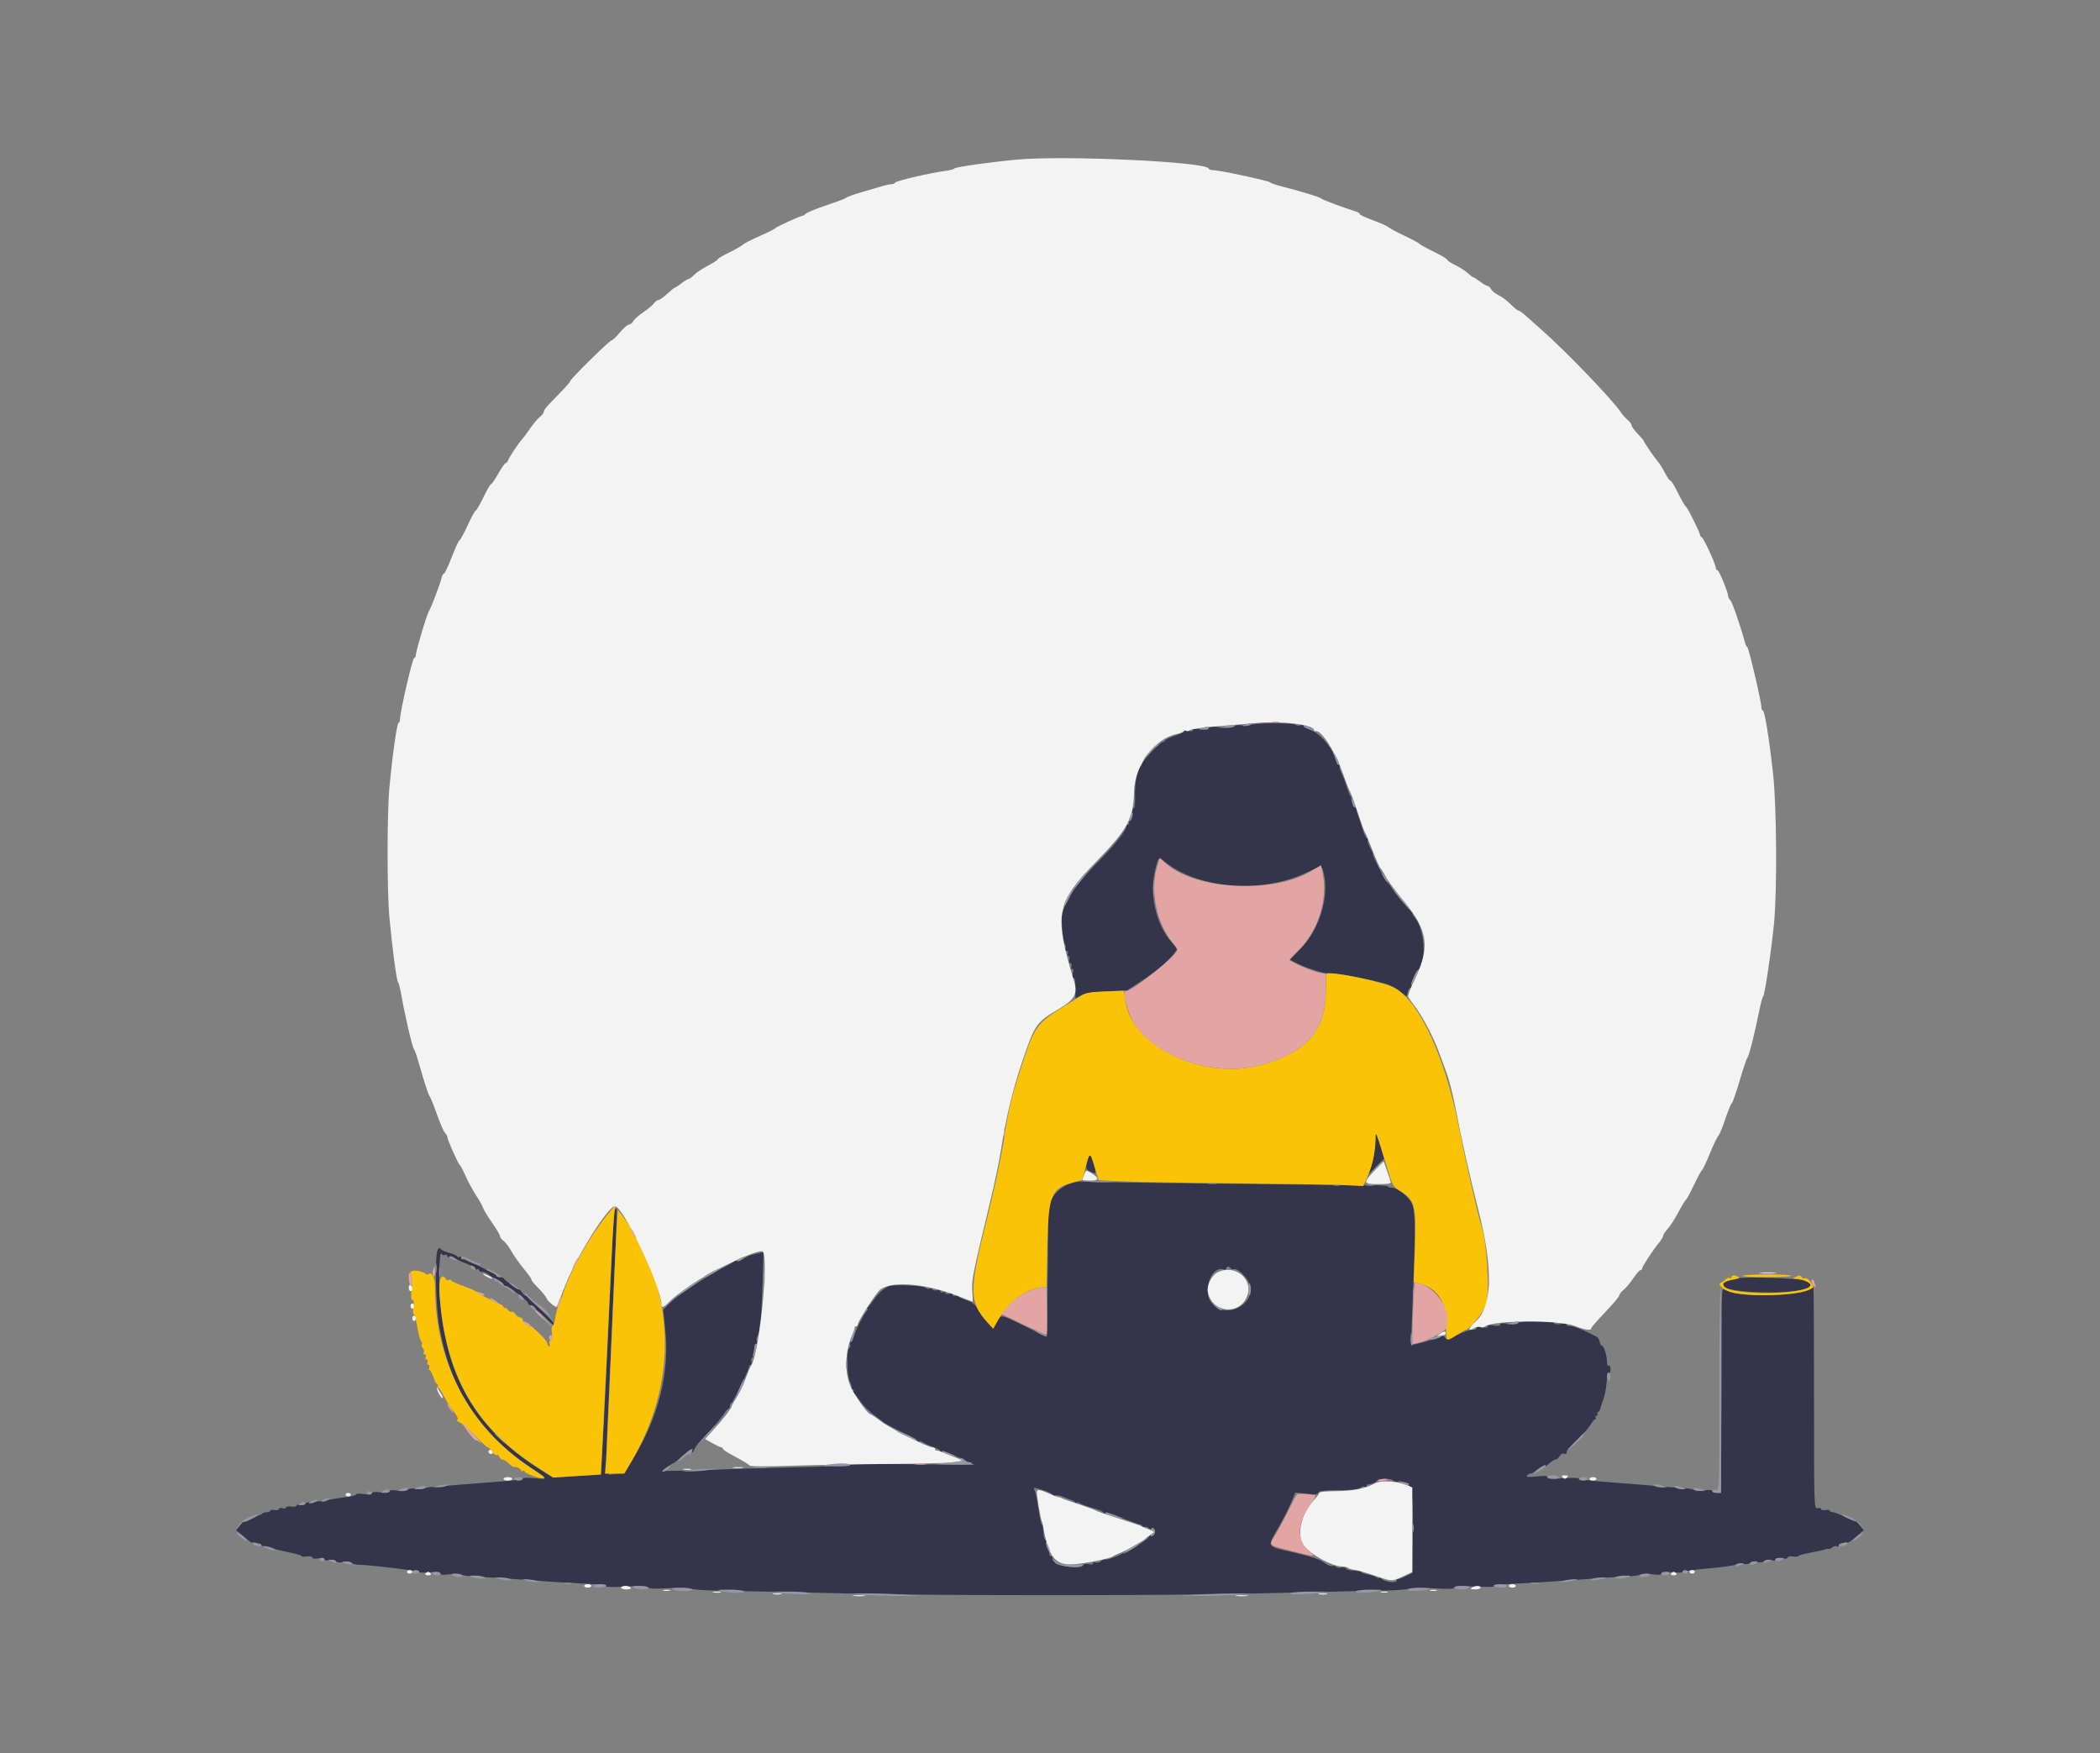 <svg id="svg" version="1.1" xmlns="http://www.w3.org/2000/svg" width="400" height="333.962" viewBox="0, 0, 400,333.962"><rect x="0" y="0" width="400" height="333.962" fill="#808080" stroke="none"/><g id="svgg"><path id="path0" d="M238.103 138.094 C 237.809 138.259,237.117 138.294,236.565 138.173 C 235.958 138.040,235.370 138.112,235.076 138.355 C 234.738 138.636,233.930 138.688,232.416 138.526 C 230.805 138.353,230.242 138.398,230.242 138.699 C 230.242 138.988,229.809 139.046,228.739 138.899 C 227.745 138.763,227.235 138.817,227.235 139.060 C 227.235 139.271,226.880 139.358,226.399 139.267 C 225.940 139.179,225.564 139.205,225.564 139.326 C 225.564 139.446,224.737 139.825,223.726 140.169 C 222.715 140.512,221.888 140.920,221.888 141.073 C 221.888 141.227,221.712 141.353,221.496 141.353 C 221.008 141.353,217.751 144.716,217.601 145.375 C 217.540 145.641,217.360 145.939,217.202 146.037 C 216.644 146.381,216.135 149.231,216.197 151.665 C 216.232 153.017,216.128 154.042,215.966 153.942 C 215.805 153.842,215.673 154.305,215.673 154.970 C 215.673 155.635,215.491 156.240,215.269 156.314 C 215.048 156.388,214.951 156.586,215.055 156.754 C 215.159 156.922,215.085 157.059,214.890 157.059 C 214.696 157.059,214.536 157.220,214.536 157.417 C 214.536 158.138,212.323 160.973,209.706 163.604 C 205.775 167.556,203.121 171.129,202.655 173.099 C 202.633 173.191,202.502 173.523,202.363 173.837 C 202.010 174.638,202.453 179.506,202.922 179.976 C 203.036 180.089,203.048 180.393,202.949 180.651 C 202.850 180.909,202.951 181.119,203.175 181.119 C 203.398 181.119,203.494 181.345,203.388 181.621 C 203.282 181.896,203.351 182.122,203.542 182.122 C 203.736 182.122,203.795 182.416,203.676 182.790 C 203.545 183.202,203.616 183.459,203.859 183.459 C 204.091 183.459,204.182 183.737,204.080 184.127 C 203.975 184.530,204.040 184.713,204.244 184.587 C 204.464 184.451,204.499 184.759,204.344 185.464 C 204.177 186.223,204.217 186.481,204.476 186.321 C 204.730 186.164,204.845 186.724,204.845 188.126 L 204.845 190.159 205.931 189.587 C 206.689 189.188,208.179 188.958,210.860 188.827 L 214.703 188.638 217.193 187.014 C 220.205 185.050,222.501 183.147,223.516 181.774 L 224.270 180.755 223.197 179.533 C 220.154 176.068,218.848 170.250,220.064 165.581 C 220.713 163.089,220.526 163.166,222.445 164.593 C 228.910 169.396,240.745 170.129,248.857 166.227 C 251.739 164.840,251.725 164.841,252.054 166.005 C 253.328 170.511,251.408 176.970,247.645 180.840 L 245.714 182.825 246.712 183.341 C 248.916 184.481,252.062 185.464,253.506 185.464 C 255.469 185.464,263.519 187.066,264.829 187.717 C 265.380 187.992,266.305 188.570,266.883 189.003 L 267.935 189.790 268.143 188.964 C 268.257 188.509,268.507 188.137,268.698 188.137 C 268.889 188.137,268.959 187.997,268.853 187.826 C 268.661 187.516,269.626 185.124,270.081 184.783 C 271.819 183.477,271.387 176.936,269.415 174.687 C 269.133 174.365,268.984 174.102,269.085 174.102 C 269.185 174.102,268.606 173.388,267.798 172.515 C 266.989 171.642,265.915 170.326,265.411 169.591 C 264.907 168.855,264.293 168.041,264.046 167.781 C 263.558 167.267,261.285 162.740,261.515 162.740 C 261.592 162.740,261.360 162.190,261.000 161.517 C 260.639 160.844,260.422 160.168,260.518 160.013 C 260.613 159.859,260.559 159.733,260.398 159.733 C 260.237 159.733,259.834 158.868,259.501 157.811 C 259.169 156.754,258.784 155.589,258.645 155.221 C 258.506 154.854,258.387 154.419,258.381 154.256 C 258.375 154.093,258.192 153.849,257.974 153.715 C 257.757 153.581,257.556 153.075,257.528 152.592 C 257.500 152.109,257.392 151.713,257.287 151.713 C 257.183 151.713,256.839 150.892,256.523 149.888 C 256.206 148.885,255.736 147.655,255.476 147.155 C 255.217 146.656,255.081 146.123,255.175 145.972 C 255.268 145.821,255.215 145.698,255.056 145.698 C 254.898 145.698,254.498 144.945,254.168 144.026 C 253.435 141.990,251.237 139.599,249.541 138.993 C 248.851 138.747,248.287 138.415,248.287 138.256 C 248.287 138.097,247.999 138.058,247.647 138.170 C 247.295 138.282,246.919 138.231,246.813 138.058 C 246.567 137.661,238.821 137.693,238.103 138.094 M261.906 218.062 C 261.803 219.523,261.487 221.385,261.203 222.200 L 260.688 223.681 262.161 222.200 L 263.635 220.718 262.864 218.062 L 262.093 215.406 261.906 218.062 M207.225 220.720 C 206.708 222.583,206.738 222.732,207.729 223.184 C 208.906 223.720,208.920 223.667,208.211 221.375 L 207.595 219.386 207.225 220.720 M204.678 225.227 C 202.906 225.625,201.524 226.551,200.583 227.971 L 199.666 229.357 199.571 241.997 C 199.519 248.949,199.437 254.637,199.389 254.637 C 199.342 254.637,197.473 253.734,195.237 252.632 C 190.432 250.262,190.663 250.295,189.847 251.880 L 189.202 253.133 188.102 251.905 C 187.497 251.230,186.686 250.112,186.299 249.421 C 185.766 248.469,185.235 248.045,184.109 247.674 C 183.292 247.405,182.576 247.065,182.518 246.919 C 182.460 246.773,182.197 246.737,181.933 246.838 C 181.669 246.939,181.454 246.846,181.454 246.630 C 181.454 246.389,181.195 246.320,180.785 246.449 C 180.411 246.568,180.117 246.510,180.117 246.315 C 180.117 246.125,179.891 246.056,179.616 246.162 C 179.340 246.267,179.114 246.177,179.114 245.961 C 179.114 245.727,178.857 245.651,178.474 245.772 C 178.122 245.884,177.736 245.816,177.616 245.622 C 177.496 245.428,177.251 245.360,177.072 245.470 C 176.893 245.581,176.533 245.495,176.274 245.279 C 175.804 244.890,170.433 244.648,169.402 244.970 C 168.563 245.233,167.296 246.358,166.423 247.619 C 165.977 248.262,165.455 248.899,165.263 249.034 C 165.070 249.169,165.048 249.282,165.215 249.285 C 165.381 249.288,165.279 249.553,164.989 249.875 C 164.365 250.566,162.407 254.619,162.406 255.221 C 162.406 255.451,162.260 255.639,162.082 255.639 C 161.904 255.639,161.839 255.849,161.938 256.107 C 162.037 256.364,161.957 256.673,161.760 256.795 C 161.215 257.131,161.314 262.073,161.888 263.179 C 162.154 263.693,162.295 264.236,162.202 264.387 C 162.109 264.538,162.201 264.662,162.406 264.662 C 162.612 264.662,162.695 264.799,162.591 264.967 C 162.487 265.135,162.516 265.323,162.655 265.385 C 162.794 265.447,163.344 266.141,163.879 266.927 C 164.413 267.714,165.616 268.912,166.552 269.590 C 167.488 270.267,168.329 270.908,168.421 271.012 C 168.513 271.117,169.942 271.874,171.596 272.694 C 173.250 273.514,174.714 274.336,174.849 274.520 C 174.984 274.703,175.096 274.724,175.099 274.565 C 175.102 274.406,175.443 274.496,175.856 274.765 C 176.270 275.034,177.172 275.439,177.861 275.664 C 178.551 275.890,179.114 276.223,179.114 276.403 C 179.114 276.584,179.257 276.643,179.432 276.535 C 179.729 276.351,181.101 276.882,184.294 278.414 L 185.631 279.056 173.683 278.906 C 167.112 278.824,161.805 278.870,161.891 279.008 C 161.976 279.146,157.277 279.367,151.449 279.499 C 145.621 279.630,139.424 279.811,137.678 279.902 C 135.931 279.992,132.607 280.096,130.291 280.133 L 126.079 280.201 127.098 279.449 C 127.658 279.035,128.200 278.694,128.302 278.692 C 128.404 278.689,129.165 278.089,129.992 277.360 C 131.421 276.100,132.278 275.632,131.830 276.358 C 131.716 276.541,131.712 276.692,131.821 276.692 C 131.929 276.692,132.126 276.410,132.258 276.067 C 132.390 275.723,133.586 274.283,134.916 272.867 C 136.247 271.451,137.595 269.853,137.912 269.315 C 138.230 268.777,138.608 268.338,138.752 268.338 C 138.896 268.338,139.014 268.124,139.014 267.864 C 139.014 267.604,139.135 267.341,139.283 267.279 C 139.598 267.148,142.690 260.845,142.690 260.333 C 142.690 260.141,142.826 259.983,142.993 259.983 C 143.160 259.983,143.217 259.683,143.121 259.315 C 143.025 258.947,143.077 258.646,143.236 258.646 C 143.395 258.646,143.566 258.082,143.615 257.393 C 143.664 256.704,143.843 256.093,144.014 256.035 C 144.184 255.977,144.243 255.721,144.145 255.466 C 144.048 255.211,144.093 254.808,144.246 254.569 C 144.398 254.331,144.562 253.835,144.609 253.467 C 144.656 253.099,144.782 252.197,144.888 251.462 C 144.995 250.727,145.158 247.511,145.251 244.317 L 145.420 238.508 144.640 238.690 C 144.211 238.790,143.532 238.949,143.133 239.044 C 142.733 239.139,142.014 239.474,141.535 239.787 C 141.056 240.101,140.578 240.271,140.472 240.166 C 140.366 240.060,140.108 240.115,139.898 240.287 C 139.687 240.460,138.463 241.143,137.176 241.804 C 134.141 243.366,128.715 247.014,127.381 248.390 L 126.335 249.469 126.726 253.383 C 127.540 261.519,125.484 269.733,120.589 277.913 L 118.958 280.638 117.258 280.753 C 115.067 280.902,115.194 282.987,116.130 262.287 C 116.583 252.290,117.090 241.028,117.259 237.260 C 117.427 233.492,117.504 230.347,117.429 230.270 C 117.003 229.833,116.843 231.801,116.277 244.502 C 115.616 259.308,115.036 271.131,114.673 277.193 L 114.453 280.869 109.881 281.166 L 105.308 281.463 102.529 279.695 C 90.810 272.237,85.089 262.531,83.828 247.968 C 83.501 244.200,83.703 237.691,84.111 238.828 C 84.189 239.048,84.470 239.144,84.733 239.043 C 84.997 238.942,85.213 239.034,85.213 239.249 C 85.213 239.463,85.370 239.541,85.562 239.423 C 85.754 239.304,86.242 239.421,86.648 239.683 C 87.053 239.945,88.099 240.430,88.972 240.760 C 89.845 241.090,90.560 241.499,90.560 241.669 C 90.560 241.839,90.710 241.885,90.894 241.771 C 91.078 241.658,91.228 241.724,91.228 241.918 C 91.228 242.113,91.518 242.272,91.873 242.272 C 92.227 242.272,92.718 242.460,92.964 242.690 C 93.209 242.920,93.972 243.395,94.658 243.745 C 95.345 244.096,95.906 244.509,95.906 244.664 C 95.906 244.819,96.056 244.946,96.239 244.946 C 96.814 244.946,100.567 247.765,100.576 248.204 C 100.581 248.434,100.769 248.622,100.994 248.622 C 101.218 248.622,102.346 249.557,103.500 250.700 C 104.653 251.844,105.597 252.585,105.597 252.346 C 105.597 252.108,104.475 250.849,103.103 249.548 C 101.731 248.247,100.686 247.057,100.781 246.904 C 100.876 246.750,100.729 246.710,100.455 246.815 C 100.162 246.928,99.778 246.720,99.522 246.310 C 99.283 245.927,98.963 245.614,98.811 245.614 C 98.482 245.614,96.121 243.884,95.962 243.525 C 95.901 243.388,95.575 243.275,95.238 243.275 C 94.901 243.275,94.575 243.142,94.514 242.979 C 94.382 242.629,88.502 239.753,88.137 239.860 C 87.999 239.900,87.886 239.774,87.886 239.579 C 87.886 239.385,87.746 239.312,87.575 239.418 C 87.404 239.523,87.183 239.478,87.083 239.316 C 86.983 239.155,86.221 238.832,85.389 238.599 C 84.557 238.366,83.872 238.007,83.866 237.801 C 83.860 237.595,83.654 237.692,83.408 238.016 C 82.778 238.846,82.968 248.794,83.691 252.799 C 85.872 264.887,91.280 273.105,101.504 279.866 C 104.457 281.819,104.461 281.851,101.754 281.574 C 100.560 281.452,99.582 281.479,99.582 281.634 C 99.582 281.790,96.988 282.103,93.818 282.330 C 90.647 282.557,87.377 282.812,86.550 282.896 C 85.723 282.980,84.219 283.095,83.208 283.151 C 82.197 283.208,81.102 283.374,80.775 283.521 C 80.448 283.668,79.712 283.695,79.140 283.581 C 78.542 283.461,77.905 283.534,77.642 283.753 C 77.359 283.988,76.611 284.055,75.685 283.928 C 74.678 283.790,74.185 283.845,74.185 284.096 C 74.185 284.349,73.643 284.406,72.515 284.273 C 71.411 284.142,70.844 284.199,70.844 284.439 C 70.844 284.678,70.328 284.732,69.340 284.597 C 68.513 284.483,67.836 284.517,67.836 284.671 C 67.836 284.826,67.047 285.046,66.082 285.160 C 65.117 285.274,63.876 285.454,63.325 285.560 C 61.709 285.870,60.051 286.087,59.064 286.117 C 58.559 286.132,58.145 286.291,58.145 286.470 C 58.145 286.648,57.769 286.723,57.310 286.635 C 56.850 286.547,56.475 286.622,56.475 286.801 C 56.475 286.980,56.023 287.061,55.472 286.980 C 54.921 286.899,54.470 286.974,54.470 287.148 C 54.470 287.321,54.169 287.384,53.801 287.288 C 53.434 287.192,53.133 287.267,53.133 287.455 C 53.133 287.643,52.757 287.725,52.297 287.638 C 51.838 287.550,51.462 287.607,51.462 287.766 C 51.462 287.924,51.186 288.053,50.849 288.053 C 50.512 288.053,50.124 288.166,49.986 288.304 C 49.848 288.442,49.635 288.562,49.513 288.570 C 49.390 288.578,48.651 288.920,47.870 289.328 C 47.089 289.737,46.449 289.974,46.449 289.853 C 46.449 289.733,46.121 290.052,45.720 290.562 L 44.990 291.490 46.137 292.460 C 47.765 293.835,47.861 293.891,48.774 293.993 C 49.225 294.044,49.677 294.194,49.777 294.327 C 49.876 294.461,50.334 294.609,50.794 294.657 C 51.253 294.705,51.855 294.839,52.130 294.954 C 52.691 295.188,52.846 295.227,55.556 295.806 C 56.612 296.032,57.477 296.309,57.477 296.422 C 57.477 296.534,57.928 296.560,58.480 296.479 C 59.051 296.395,59.482 296.483,59.482 296.683 C 59.482 296.898,59.937 296.960,60.652 296.844 C 61.398 296.723,61.821 296.788,61.821 297.024 C 61.821 297.253,62.187 297.320,62.783 297.201 C 63.341 297.089,63.843 297.167,63.979 297.387 C 64.124 297.622,64.645 297.684,65.360 297.550 C 66.023 297.425,66.692 297.488,66.945 297.698 C 67.185 297.898,67.823 298.063,68.361 298.065 C 70.316 298.074,79.702 299.201,79.800 299.439 C 79.855 299.573,80.795 299.602,81.888 299.503 C 83.289 299.376,83.876 299.438,83.876 299.714 C 83.876 299.991,84.363 300.042,85.533 299.887 C 86.444 299.766,87.459 299.785,87.789 299.929 C 88.118 300.073,89.215 300.234,90.226 300.287 C 91.236 300.339,93.266 300.467,94.737 300.572 C 96.207 300.676,98.312 300.821,99.415 300.892 C 100.518 300.964,102.548 301.113,103.926 301.224 C 105.305 301.334,108.495 301.522,111.016 301.641 C 113.536 301.760,115.517 301.989,115.417 302.151 C 115.313 302.318,116.952 302.348,119.223 302.219 C 122.019 302.061,123.279 302.105,123.441 302.367 C 123.601 302.625,124.783 302.676,127.298 302.532 C 129.293 302.418,131.204 302.458,131.544 302.621 C 131.885 302.783,134.269 302.950,136.842 302.992 C 139.415 303.034,144.227 303.131,147.536 303.209 C 150.844 303.288,158.438 303.466,164.411 303.606 C 178.534 303.936,221.693 303.938,235.589 303.608 C 256.578 303.110,258.519 303.067,263.158 302.992 C 265.731 302.950,268.114 302.784,268.454 302.621 C 268.793 302.459,270.861 302.427,273.049 302.551 C 276.010 302.718,277.026 302.675,277.026 302.381 C 277.026 302.088,278.018 302.043,280.890 302.207 C 283.016 302.329,284.675 302.300,284.578 302.143 C 284.481 301.986,286.539 301.755,289.152 301.631 C 291.764 301.506,294.954 301.318,296.241 301.213 C 297.527 301.108,299.557 300.966,300.752 300.897 C 301.947 300.829,304.052 300.681,305.430 300.569 C 306.809 300.457,308.839 300.330,309.942 300.287 C 311.044 300.243,312.216 300.086,312.545 299.938 C 312.875 299.789,313.890 299.766,314.801 299.887 C 315.971 300.042,316.458 299.991,316.458 299.714 C 316.458 299.438,317.048 299.376,318.463 299.504 C 319.566 299.604,320.468 299.574,320.468 299.438 C 320.468 299.302,322.686 298.996,325.397 298.759 C 328.108 298.522,330.512 298.180,330.739 297.999 C 330.967 297.818,331.545 297.768,332.024 297.889 C 332.520 298.013,333.097 297.941,333.361 297.721 C 333.625 297.502,334.202 297.430,334.698 297.554 C 335.193 297.679,335.770 297.607,336.034 297.387 C 336.291 297.174,336.875 297.096,337.339 297.212 C 337.871 297.346,338.179 297.282,338.179 297.039 C 338.179 296.786,338.580 296.719,339.348 296.844 C 340.063 296.960,340.518 296.898,340.518 296.683 C 340.518 296.483,340.949 296.395,341.520 296.479 C 342.072 296.560,342.523 296.530,342.523 296.413 C 342.523 296.296,343.463 296.024,344.612 295.808 C 346.487 295.455,347.369 295.252,347.870 295.057 C 347.962 295.021,348.165 295.015,348.323 295.043 C 348.480 295.071,348.812 294.926,349.060 294.720 C 349.308 294.514,349.655 294.434,349.832 294.543 C 350.008 294.652,350.202 294.594,350.264 294.415 C 350.326 294.235,350.752 294.046,351.211 293.995 C 352.140 293.891,352.233 293.837,353.863 292.460 L 355.010 291.490 354.280 290.562 C 353.879 290.052,353.551 289.719,353.551 289.823 C 353.551 289.926,352.686 289.572,351.629 289.036 C 350.572 288.500,349.444 288.060,349.123 288.058 C 348.801 288.055,348.538 287.924,348.538 287.766 C 348.538 287.607,348.162 287.550,347.703 287.638 C 347.243 287.725,346.867 287.643,346.867 287.455 C 346.867 287.267,346.566 287.192,346.199 287.288 C 345.536 287.462,345.530 287.299,345.530 266.371 C 345.530 254.771,345.478 245.280,345.415 245.280 C 345.351 245.280,344.843 245.507,344.286 245.785 C 341.979 246.936,331.228 247.057,329.169 245.955 C 328.819 245.768,328.372 245.614,328.176 245.614 C 327.928 245.614,327.820 251.500,327.820 264.996 L 327.820 284.378 326.984 284.378 C 326.525 284.378,326.149 284.218,326.149 284.023 C 326.149 283.793,325.629 283.746,324.669 283.890 C 323.855 284.012,322.990 283.984,322.747 283.827 C 322.504 283.670,321.629 283.509,320.802 283.469 C 319.359 283.398,317.196 283.226,313.617 282.896 C 312.698 282.812,309.428 282.555,306.349 282.326 C 303.271 282.097,300.752 281.790,300.752 281.644 C 300.752 281.497,299.398 281.473,297.744 281.591 C 295.510 281.749,294.737 281.701,294.737 281.404 C 294.737 281.110,294.186 281.065,292.682 281.235 C 291.173 281.406,290.690 281.366,290.864 281.085 C 290.994 280.874,291.294 280.702,291.531 280.702 C 291.768 280.702,292.308 280.401,292.732 280.033 C 293.433 279.425,293.917 279.227,294.160 279.449 C 294.210 279.495,294.614 279.194,295.058 278.780 C 295.502 278.367,296.057 278.028,296.292 278.028 C 296.526 278.028,296.876 277.733,297.069 277.373 C 297.276 276.987,297.625 276.795,297.917 276.907 C 298.212 277.020,298.413 276.905,298.413 276.621 C 298.413 276.360,299.284 275.328,300.350 274.330 C 301.415 273.332,302.575 272.026,302.928 271.429 C 303.281 270.831,303.696 270.343,303.851 270.343 C 304.006 270.343,304.040 270.192,303.926 270.008 C 303.813 269.825,303.888 269.674,304.094 269.674 C 304.299 269.674,304.382 269.537,304.278 269.369 C 304.174 269.200,304.236 269.012,304.416 268.951 C 304.596 268.889,304.799 268.538,304.868 268.170 C 304.937 267.803,305.183 267.051,305.414 266.500 C 305.645 265.948,305.914 264.561,306.012 263.417 C 306.109 262.272,306.319 261.417,306.478 261.515 C 306.637 261.613,306.767 261.300,306.767 260.819 C 306.767 260.321,306.623 260.033,306.433 260.150 C 306.239 260.270,306.099 259.948,306.099 259.385 C 306.099 258.210,305.473 256.307,305.087 256.307 C 304.934 256.307,304.760 255.984,304.702 255.590 C 304.643 255.195,304.369 254.753,304.094 254.608 C 301.904 253.456,299.489 252.491,299.001 252.574 C 298.677 252.629,298.413 252.523,298.413 252.339 C 298.413 252.144,297.927 252.084,297.243 252.195 C 296.484 252.318,296.074 252.252,296.074 252.007 C 296.074 251.491,289.519 251.485,289.200 252.001 C 289.051 252.241,288.397 252.296,287.342 252.156 C 286.216 252.007,285.714 252.058,285.714 252.323 C 285.714 252.580,285.328 252.634,284.545 252.487 C 283.756 252.339,283.375 252.393,283.375 252.654 C 283.375 252.916,282.990 252.968,282.173 252.815 C 281.358 252.662,281.041 252.704,281.190 252.944 C 281.326 253.165,281.038 253.300,280.434 253.300 C 279.898 253.300,278.587 253.765,277.522 254.334 C 275.830 255.237,275.547 255.301,275.289 254.841 C 275.075 254.458,274.837 254.401,274.423 254.630 C 273.872 254.935,268.903 256.319,268.788 256.199 C 268.757 256.167,268.875 252.682,269.051 248.454 C 269.680 233.297,269.625 230.209,268.702 228.856 C 267.733 227.436,266.061 226.232,265.059 226.232 C 264.657 226.232,264.327 226.116,264.327 225.974 C 264.327 225.833,261.884 225.720,258.897 225.724 C 251.655 225.733,206.061 225.181,205.848 225.081 C 205.756 225.038,205.230 225.104,204.678 225.227 M234.410 241.589 C 234.519 241.765,234.800 241.835,235.034 241.746 C 235.578 241.537,237.152 242.882,237.779 244.091 C 239.956 248.287,233.026 251.893,230.560 247.848 C 229.122 245.491,230.863 241.120,232.973 241.789 C 233.309 241.896,233.584 241.823,233.584 241.627 C 233.584 241.183,234.144 241.158,234.410 241.589 M331.161 243.490 C 325.410 244.568,328.039 246.030,336.007 246.184 C 342.931 246.318,346.959 245.151,343.791 243.928 C 342.696 243.506,332.892 243.165,331.161 243.490 M265.330 281.993 C 265.330 282.152,265.922 282.281,266.645 282.281 C 269.127 282.281,269.279 283.126,269.070 295.761 L 269.006 299.626 267.753 300.249 C 267.063 300.592,266.387 300.845,266.249 300.812 C 266.111 300.779,265.998 300.905,265.998 301.091 C 265.998 301.594,263.918 301.381,263.241 300.809 C 262.920 300.537,262.657 300.431,262.657 300.574 C 262.657 300.717,262.469 300.678,262.239 300.489 C 262.009 300.299,261.257 300.038,260.568 299.909 C 259.879 299.780,259.314 299.579,259.313 299.462 C 259.312 299.344,258.677 299.224,257.902 299.193 C 257.128 299.163,256.439 298.976,256.373 298.776 C 256.306 298.576,255.907 298.500,255.481 298.607 C 255.057 298.714,254.613 298.645,254.495 298.454 C 254.377 298.264,254.059 298.193,253.787 298.297 C 253.515 298.402,252.791 298.104,252.177 297.636 C 251.387 297.033,249.758 296.485,246.600 295.760 C 241.068 294.491,241.301 294.839,243.457 291.061 C 244.454 289.315,245.596 287.082,245.995 286.099 L 246.721 284.311 248.841 284.538 C 250.460 284.711,251.002 284.660,251.133 284.321 C 251.261 283.990,252.234 283.873,254.939 283.864 C 257.413 283.855,258.741 283.713,259.097 283.417 C 259.384 283.179,259.777 283.080,259.969 283.199 C 260.160 283.318,260.317 283.255,260.317 283.061 C 260.317 282.866,260.430 282.723,260.568 282.743 C 261.073 282.816,262.322 282.286,262.322 281.999 C 262.322 281.837,262.999 281.704,263.826 281.704 C 264.653 281.704,265.330 281.834,265.330 281.993 M198.851 283.915 C 199.759 284.212,200.501 284.583,200.501 284.740 C 200.501 284.897,200.709 284.945,200.963 284.848 C 201.218 284.750,202.007 284.913,202.718 285.210 C 203.429 285.507,204.085 285.755,204.177 285.761 C 204.269 285.766,204.532 285.927,204.762 286.118 C 204.992 286.308,205.180 286.352,205.180 286.216 C 205.180 286.079,205.368 286.119,205.597 286.306 C 205.827 286.492,206.955 286.906,208.104 287.226 C 209.252 287.546,210.192 287.947,210.192 288.117 C 210.192 288.288,210.335 288.339,210.510 288.231 C 210.684 288.123,212.185 288.565,213.844 289.214 C 215.503 289.862,217.015 290.393,217.202 290.393 C 217.390 290.393,217.544 290.538,217.544 290.716 C 217.544 290.894,217.754 290.959,218.011 290.861 C 218.268 290.762,218.574 290.835,218.690 291.024 C 218.807 291.212,219.103 291.289,219.349 291.194 C 219.989 290.949,220.270 291.938,219.696 292.414 C 219.431 292.634,219.212 292.682,219.210 292.522 C 219.207 292.362,219.084 292.421,218.936 292.653 C 218.096 293.976,211.066 297.575,210.417 297.014 C 210.350 296.956,210.048 297.114,209.747 297.364 C 209.445 297.614,208.971 297.732,208.693 297.625 C 208.415 297.518,208.187 297.593,208.187 297.791 C 208.187 298.006,207.858 298.068,207.372 297.946 C 206.924 297.834,206.464 297.893,206.350 298.077 C 205.639 299.228,200.501 298.157,200.501 296.857 C 200.501 296.610,200.351 296.408,200.167 296.408 C 199.983 296.408,199.857 296.295,199.887 296.157 C 199.917 296.019,199.765 295.480,199.550 294.959 C 199.336 294.439,199.237 293.888,199.331 293.735 C 199.426 293.582,199.339 293.402,199.138 293.336 C 198.937 293.269,198.748 292.580,198.718 291.805 C 198.688 291.030,198.566 290.396,198.447 290.395 C 198.329 290.393,198.042 289.077,197.811 287.469 C 197.580 285.860,197.258 284.282,197.096 283.960 C 196.736 283.244,196.796 283.242,198.851 283.915 " stroke="none" fill="#34344b" fill-rule="evenodd"></path><path id="path1" d="M252.617 185.547 C 252.609 185.593,252.570 187.285,252.531 189.307 C 252.389 196.500,248.653 200.569,240.060 202.888 C 229.000 205.873,215.283 199.168,214.282 190.286 L 214.107 188.735 210.562 188.857 C 207.593 188.959,206.828 189.100,205.848 189.727 C 205.205 190.139,204.245 190.739,203.714 191.061 C 197.452 194.861,197.162 195.239,194.654 202.868 C 192.730 208.721,192.090 211.337,191.313 216.540 C 190.760 220.244,189.273 227.164,187.655 233.574 C 184.600 245.672,184.647 248.145,188.005 251.811 L 189.180 253.094 189.970 251.704 C 191.982 248.161,195.077 245.689,197.995 245.294 L 199.332 245.113 199.499 237.260 C 199.706 227.533,200.201 226.357,204.581 225.185 L 206.143 224.768 206.717 222.576 C 207.558 219.366,207.614 219.354,208.474 222.202 L 209.261 224.809 213.319 225.016 C 215.551 225.129,225.272 225.303,234.921 225.401 C 244.570 225.499,254.087 225.657,256.069 225.753 L 259.674 225.926 260.453 224.158 C 261.416 221.974,261.983 219.395,262.004 217.110 C 262.020 215.222,261.913 214.946,264.835 224.394 C 265.259 225.765,265.610 226.222,266.793 226.939 C 269.495 228.577,269.801 229.776,269.515 237.597 L 269.273 244.234 270.628 244.598 C 273.891 245.477,275.488 248.052,275.456 252.381 C 275.431 255.707,275.362 255.642,277.473 254.302 C 278.343 253.751,279.134 253.300,279.231 253.300 C 279.810 253.300,282.732 249.755,283.026 248.697 C 283.769 246.021,283.267 236.881,282.196 233.584 C 281.497 231.433,279.202 221.382,277.847 214.536 C 275.250 201.420,270.463 191.001,265.771 188.251 C 263.670 187.020,252.750 184.775,252.617 185.547 M115.592 231.497 C 112.119 235.845,108.693 241.948,107.292 246.282 C 106.906 247.477,106.454 248.696,106.288 248.990 C 106.123 249.285,105.882 250.225,105.754 251.079 C 105.626 251.933,105.386 252.632,105.221 252.632 C 105.056 252.632,105.017 253.233,105.135 253.968 C 105.288 254.926,105.231 255.305,104.933 255.305 C 104.681 255.305,104.586 255.569,104.692 255.974 C 104.788 256.342,104.730 256.558,104.564 256.455 C 104.397 256.352,104.261 256.082,104.261 255.856 C 104.261 255.629,103.485 254.711,102.536 253.816 C 101.588 252.921,100.930 252.379,101.074 252.612 C 101.220 252.849,100.950 252.783,100.459 252.461 C 99.977 252.145,99.582 251.678,99.582 251.424 C 99.582 251.169,99.365 250.961,99.100 250.961 C 98.835 250.961,98.408 250.661,98.151 250.295 C 97.894 249.928,97.573 249.740,97.436 249.876 C 97.300 250.013,96.975 249.833,96.715 249.476 C 96.454 249.120,96.238 248.970,96.235 249.142 C 96.233 249.315,96.088 249.231,95.914 248.956 C 95.739 248.680,95.478 248.447,95.334 248.438 C 94.948 248.414,90.755 246.237,90.560 245.958 C 90.468 245.828,89.378 245.360,88.137 244.919 C 86.896 244.477,85.881 243.993,85.881 243.843 C 85.881 243.693,85.714 243.673,85.510 243.799 C 85.305 243.925,85.030 243.854,84.898 243.641 C 84.080 242.317,83.516 243.723,83.721 246.574 C 84.823 261.898,90.453 271.833,102.395 279.527 L 105.376 281.447 109.914 281.158 L 114.453 280.869 114.683 276.358 C 115.241 265.442,116.026 249.370,116.438 240.434 C 116.684 235.104,116.993 230.480,117.125 230.159 C 117.517 229.204,117.210 229.471,115.592 231.497 M117.492 233.271 C 117.379 234.822,116.915 245.038,116.461 255.973 C 116.008 266.909,115.545 276.947,115.434 278.279 L 115.231 280.702 117.066 280.702 L 118.901 280.702 120.420 278.110 C 129.420 262.758,128.614 244.777,118.318 231.266 L 117.698 230.452 117.492 233.271 M78.206 242.626 C 78.476 243.130,78.538 244.091,78.394 245.501 C 78.240 247.006,78.289 247.619,78.563 247.619 C 78.826 247.619,78.881 248.044,78.736 248.956 C 78.618 249.691,78.645 250.292,78.795 250.292 C 78.945 250.292,79.257 251.417,79.488 252.792 C 79.719 254.166,80.051 255.380,80.227 255.488 C 80.402 255.597,80.455 255.832,80.344 256.011 C 80.234 256.190,80.319 256.549,80.535 256.809 C 80.750 257.068,80.829 257.438,80.711 257.629 C 80.592 257.821,80.671 257.978,80.885 257.978 C 81.099 257.978,81.188 258.204,81.082 258.480 C 80.976 258.755,81.052 258.981,81.249 258.981 C 81.447 258.981,81.522 259.206,81.416 259.482 C 81.311 259.758,81.386 259.983,81.583 259.983 C 81.781 259.983,81.856 260.209,81.751 260.485 C 81.645 260.760,81.680 260.986,81.828 260.986 C 81.977 260.986,82.297 261.587,82.540 262.322 C 82.782 263.058,83.116 263.659,83.281 263.659 C 83.446 263.659,83.489 263.810,83.375 263.993 C 83.262 264.177,83.298 264.327,83.456 264.327 C 83.614 264.327,84.054 264.967,84.433 265.748 C 84.813 266.529,85.662 267.872,86.319 268.734 C 87.080 269.730,87.370 270.353,87.116 270.448 C 86.896 270.530,87.093 270.749,87.552 270.934 C 88.012 271.119,89.340 272.265,90.504 273.480 C 91.668 274.695,92.755 275.689,92.919 275.689 C 93.083 275.689,93.463 276.064,93.763 276.522 C 94.063 276.980,94.444 277.271,94.609 277.169 C 94.774 277.067,94.999 277.219,95.109 277.506 C 95.219 277.793,95.491 278.028,95.712 278.028 C 95.933 278.028,96.478 278.367,96.922 278.780 C 97.366 279.194,97.807 279.496,97.904 279.453 C 98.255 279.293,99.248 279.753,99.248 280.076 C 99.248 280.258,99.398 280.314,99.582 280.201 C 99.766 280.087,99.916 280.124,99.916 280.282 C 99.916 280.653,103.225 281.849,103.497 281.577 C 103.750 281.324,103.947 281.485,100.869 279.428 C 89.365 271.738,82.882 259.420,82.875 245.237 C 82.874 243.459,82.227 242.139,81.643 242.723 C 81.527 242.840,81.267 242.803,81.067 242.641 C 80.077 241.845,77.781 241.833,78.206 242.626 M331.948 243.019 C 331.861 243.160,333.904 243.275,336.488 243.275 C 339.072 243.275,341.186 243.160,341.186 243.019 C 341.186 242.878,339.143 242.762,336.647 242.762 C 334.150 242.762,332.036 242.878,331.948 243.019 M329.825 243.295 C 329.825 243.489,329.673 243.555,329.488 243.440 C 329.303 243.326,328.929 243.454,328.658 243.725 C 328.387 243.996,327.986 244.278,327.766 244.351 C 327.201 244.539,327.692 245.197,328.842 245.791 C 332.159 247.507,346.353 246.674,345.310 244.825 C 344.808 243.937,344.082 243.305,343.778 243.493 C 343.598 243.604,343.329 243.497,343.179 243.255 C 342.969 242.916,342.731 242.901,342.131 243.190 C 341.386 243.548,341.383 243.565,342.055 243.586 C 343.210 243.624,344.862 244.313,344.862 244.758 C 344.862 246.615,329.969 246.897,328.452 245.069 C 327.916 244.424,328.446 244.033,330.269 243.729 C 331.144 243.583,331.409 243.426,331.105 243.233 C 330.485 242.840,329.825 242.872,329.825 243.295 " stroke="none" fill="#fbc305" fill-rule="evenodd"></path><path id="path2" d="M193.651 30.406 C 188.628 30.870,181.788 31.842,181.788 32.093 C 181.788 32.222,180.998 32.432,180.033 32.558 C 177.195 32.929,170.603 34.471,170.482 34.792 C 170.420 34.955,170.109 35.088,169.789 35.088 C 169.470 35.088,168.543 35.296,167.729 35.550 C 166.915 35.804,165.572 36.197,164.745 36.424 C 162.831 36.948,161.284 37.503,161.069 37.742 C 160.977 37.844,159.336 38.454,157.422 39.098 C 155.507 39.741,153.751 40.455,153.519 40.685 C 153.287 40.915,152.999 41.103,152.879 41.103 C 152.471 41.103,147.871 43.195,147.701 43.458 C 147.608 43.601,146.262 44.277,144.711 44.959 C 143.160 45.641,141.698 46.391,141.463 46.627 C 141.227 46.862,140.054 47.532,138.855 48.117 C 137.656 48.701,136.675 49.285,136.675 49.414 C 136.675 49.544,135.831 50.091,134.800 50.631 C 133.769 51.171,132.603 51.952,132.210 52.367 C 131.817 52.782,131.359 53.124,131.193 53.127 C 131.026 53.130,130.397 53.509,129.795 53.968 C 129.192 54.428,128.623 54.804,128.529 54.804 C 128.435 54.804,127.786 55.329,127.086 55.972 C 126.387 56.614,125.635 57.140,125.416 57.141 C 125.196 57.142,124.821 57.423,124.580 57.766 C 124.340 58.109,123.429 58.872,122.555 59.462 C 121.681 60.051,120.811 60.823,120.622 61.178 C 120.432 61.532,120.064 61.821,119.804 61.821 C 119.544 61.821,118.766 62.498,118.075 63.325 C 117.383 64.152,116.671 64.829,116.491 64.829 C 116.110 64.829,108.612 72.224,108.608 72.604 C 108.606 72.745,107.906 73.572,107.052 74.442 C 104.078 77.472,103.592 78.031,103.592 78.422 C 103.592 78.638,103.247 79.089,102.826 79.424 C 102.404 79.759,101.578 80.736,100.989 81.596 C 100.400 82.455,99.730 83.359,99.500 83.605 C 98.824 84.327,97.038 87.000,96.808 87.636 C 96.691 87.957,96.469 88.221,96.314 88.221 C 96.159 88.221,95.524 89.123,94.904 90.226 C 94.284 91.328,93.664 92.231,93.528 92.231 C 93.391 92.231,92.737 93.358,92.074 94.737 C 91.411 96.115,90.757 97.243,90.620 97.243 C 90.484 97.243,89.784 98.521,89.066 100.084 C 88.347 101.646,87.653 102.924,87.523 102.924 C 87.393 102.924,86.734 104.353,86.057 106.099 C 85.381 107.845,84.706 109.273,84.558 109.273 C 84.410 109.273,84.212 109.612,84.119 110.025 C 83.852 111.215,82.145 115.721,81.683 116.458 C 81.253 117.144,79.198 124.067,79.198 124.832 C 79.198 125.066,79.047 125.308,78.863 125.369 C 78.534 125.479,76.190 135.680,76.190 137.002 C 76.190 137.374,76.067 137.678,75.915 137.678 C 75.619 137.678,74.752 143.824,74.171 150.042 C 73.710 154.979,73.711 169.797,74.173 174.770 C 74.722 180.685,75.560 186.949,75.828 187.135 C 75.961 187.226,76.262 188.429,76.498 189.808 C 77.095 193.310,78.573 199.632,78.840 199.833 C 78.963 199.925,79.342 200.977,79.682 202.172 C 80.847 206.258,81.638 208.688,81.856 208.855 C 81.977 208.947,82.581 210.450,83.199 212.194 C 83.817 213.938,84.523 215.565,84.768 215.810 C 85.013 216.055,85.213 216.407,85.213 216.593 C 85.213 217.081,87.259 221.690,87.564 221.888 C 87.706 221.980,88.216 222.948,88.699 224.040 C 89.182 225.132,90.079 226.786,90.693 227.716 C 91.306 228.646,91.905 229.718,92.023 230.098 C 92.141 230.478,92.912 231.748,93.738 232.920 C 94.563 234.092,95.238 235.239,95.238 235.468 C 95.238 235.698,95.521 236.083,95.867 236.325 C 96.212 236.567,96.851 237.386,97.287 238.144 C 98.030 239.437,98.687 240.349,100.501 242.604 C 100.915 243.118,101.256 243.667,101.259 243.824 C 101.262 243.982,101.861 244.698,102.590 245.417 C 103.319 246.135,103.999 246.986,104.101 247.308 C 104.270 247.840,105.895 249.161,106.058 248.899 C 106.096 248.838,106.816 247.032,107.659 244.886 C 109.869 239.258,115.807 229.781,117.128 229.774 C 118.695 229.767,125.982 245.172,125.982 248.492 C 125.982 249.131,126.337 249.073,127.139 248.303 C 128.561 246.939,129.247 246.400,131.672 244.738 C 135.931 241.820,144.647 237.769,145.288 238.410 C 146.492 239.615,144.589 258.104,143.050 260.150 C 142.912 260.334,142.456 261.423,142.036 262.570 C 141.617 263.717,140.841 265.339,140.311 266.174 C 139.782 267.009,139.344 267.800,139.339 267.931 C 139.325 268.284,137.690 270.384,135.884 272.369 L 134.299 274.111 135.688 274.900 C 136.452 275.334,137.212 275.689,137.377 275.689 C 137.543 275.689,137.678 275.817,137.678 275.972 C 137.678 276.128,138.768 276.825,140.100 277.520 C 141.433 278.216,142.622 278.939,142.742 279.127 C 142.889 279.357,145.518 279.381,150.762 279.201 C 155.053 279.053,163.300 278.903,169.089 278.866 C 174.879 278.830,180.518 278.685,181.621 278.545 L 183.626 278.289 181.955 277.624 C 181.036 277.258,179.908 276.799,179.449 276.604 C 178.989 276.409,178.500 276.274,178.363 276.304 C 178.225 276.333,178.112 276.207,178.112 276.023 C 178.112 275.840,177.879 275.689,177.593 275.689 C 176.676 275.689,169.650 272.135,167.762 270.715 C 166.756 269.959,165.821 269.340,165.684 269.340 C 165.282 269.340,162.733 265.732,162.063 264.216 C 160.814 261.390,160.918 257.490,162.327 254.302 C 162.611 253.659,162.820 253.020,162.792 252.882 C 162.763 252.744,162.891 252.632,163.074 252.632 C 163.258 252.632,163.409 252.437,163.409 252.198 C 163.409 251.749,166.498 246.875,167.410 245.886 C 169.261 243.879,176.234 244.371,182.716 246.966 C 184.071 247.509,185.216 247.953,185.260 247.953 C 185.303 247.953,185.274 247.047,185.194 245.940 C 185.043 243.860,185.252 242.820,188.641 228.739 C 189.437 225.430,190.335 221.145,190.635 219.215 C 191.593 213.064,192.837 207.826,194.563 202.673 C 197.107 195.078,197.322 194.764,201.776 192.135 C 204.713 190.401,205.304 189.295,204.576 186.893 C 200.733 174.219,201.132 172.024,208.688 164.253 C 214.851 157.915,215.878 156.017,216.014 150.710 C 216.141 145.777,219.974 140.645,224.147 139.822 C 224.747 139.704,225.321 139.471,225.424 139.305 C 225.526 139.139,225.757 139.094,225.936 139.205 C 226.115 139.315,226.445 139.254,226.668 139.068 C 226.892 138.883,229.103 138.567,231.583 138.368 C 234.062 138.168,237.662 137.867,239.584 137.698 C 244.263 137.287,250.292 138.058,250.292 139.067 C 250.292 139.222,250.405 139.312,250.543 139.267 C 251.622 138.918,254.304 143.072,255.828 147.452 C 256.291 148.785,256.870 150.251,257.113 150.710 C 257.357 151.170,258.047 153.049,258.647 154.887 C 259.247 156.725,259.854 158.379,259.994 158.563 C 260.135 158.747,260.799 160.321,261.469 162.062 C 262.139 163.802,262.811 165.306,262.961 165.403 C 263.112 165.501,263.540 166.182,263.913 166.917 C 264.285 167.652,265.779 169.692,267.232 171.450 C 272.149 177.400,272.515 180.414,269.151 187.264 C 268.529 188.530,268.120 189.733,268.241 189.937 C 268.363 190.142,269.020 191.061,269.701 191.980 C 271.072 193.830,273.117 197.761,274.047 200.334 C 274.379 201.253,275.041 203.044,275.518 204.314 C 275.995 205.584,276.746 208.516,277.187 210.830 C 278.296 216.655,280.134 224.876,281.527 230.242 C 284.401 241.317,284.279 248.758,281.176 251.619 C 279.597 253.074,279.433 253.734,280.837 252.983 C 281.279 252.746,281.812 252.659,282.021 252.788 C 282.231 252.917,282.583 252.874,282.805 252.691 C 284.300 251.460,296.991 251.389,300.012 252.595 C 301.862 253.333,303.091 253.500,303.091 253.012 C 303.091 252.854,304.294 251.470,305.764 249.938 C 307.235 248.405,308.438 246.968,308.438 246.744 C 308.438 246.521,308.793 246.062,309.226 245.725 C 309.660 245.388,310.494 244.398,311.080 243.525 C 311.666 242.652,312.289 241.938,312.464 241.938 C 312.639 241.938,312.782 241.803,312.782 241.638 C 312.782 241.267,314.843 238.115,315.965 236.770 C 316.420 236.225,316.792 235.608,316.792 235.399 C 316.792 235.189,317.167 234.613,317.626 234.118 C 318.084 233.624,318.991 232.217,319.641 230.992 C 320.291 229.767,320.948 228.684,321.099 228.585 C 321.251 228.485,321.948 227.201,322.648 225.731 C 323.348 224.261,324.048 222.972,324.204 222.868 C 324.359 222.764,325.032 221.341,325.698 219.707 C 326.365 218.072,327.090 216.555,327.310 216.334 C 327.531 216.114,328.125 214.680,328.632 213.147 C 329.139 211.614,329.689 210.276,329.854 210.174 C 330.020 210.071,330.702 208.116,331.371 205.829 C 332.039 203.542,332.693 201.596,332.823 201.504 C 333.103 201.307,334.240 196.837,335.033 192.815 C 335.341 191.253,335.701 189.900,335.832 189.808 C 336.131 189.599,337.375 181.275,337.905 175.940 C 338.517 169.772,338.417 153.590,337.728 147.368 C 336.983 140.643,336.124 135.338,335.779 135.338 C 335.629 135.338,335.505 135.048,335.505 134.692 C 335.505 133.682,333.119 123.495,332.839 123.308 C 332.701 123.216,332.506 122.840,332.405 122.473 C 331.493 119.139,329.968 114.716,329.605 114.353 C 329.358 114.106,329.156 113.730,329.156 113.517 C 329.156 112.783,327.426 108.605,327.122 108.605 C 326.954 108.605,326.817 108.398,326.817 108.145 C 326.817 107.485,324.484 102.444,324.117 102.311 C 323.948 102.250,323.810 102.058,323.810 101.884 C 323.810 101.486,321.512 96.818,321.200 96.583 C 320.924 96.373,320.305 95.297,319.225 93.150 C 318.787 92.277,318.309 91.562,318.164 91.562 C 318.018 91.562,317.555 90.892,317.134 90.073 C 316.713 89.254,316.125 88.309,315.828 87.973 C 315.132 87.185,313.116 84.244,313.116 84.017 C 313.116 83.921,312.590 83.301,311.947 82.639 C 311.303 81.977,310.777 81.243,310.777 81.009 C 310.777 80.775,310.438 80.309,310.023 79.974 C 309.609 79.639,309.026 78.989,308.728 78.530 C 307.208 76.186,297.905 66.530,293.403 62.623 C 292.577 61.906,291.374 60.833,290.729 60.237 C 290.085 59.641,289.407 59.151,289.223 59.147 C 289.039 59.144,288.374 58.611,287.744 57.962 C 287.114 57.314,286.094 56.544,285.477 56.252 C 284.859 55.959,284.204 55.438,284.020 55.094 C 283.836 54.751,283.531 54.470,283.341 54.470 C 283.151 54.470,282.503 54.094,281.901 53.634 C 281.299 53.175,280.715 52.799,280.604 52.799 C 280.493 52.799,280.010 52.435,279.531 51.991 C 279.052 51.547,277.991 50.870,277.175 50.486 C 276.358 50.102,275.689 49.661,275.689 49.506 C 275.689 49.351,274.524 48.652,273.099 47.952 C 271.675 47.251,270.431 46.561,270.335 46.417 C 270.239 46.272,268.961 45.588,267.494 44.895 C 266.028 44.202,264.656 43.467,264.444 43.261 C 264.232 43.056,262.916 42.470,261.520 41.961 C 260.123 41.452,258.981 40.917,258.981 40.774 C 258.981 40.630,258.718 40.432,258.396 40.334 C 256.149 39.648,251.784 38.018,251.639 37.810 C 251.462 37.559,247.907 36.469,244.110 35.504 C 243.008 35.224,242.030 34.882,241.938 34.744 C 241.741 34.450,232.273 32.414,231.101 32.414 C 230.660 32.414,230.248 32.269,230.187 32.092 C 229.744 30.808,202.772 29.564,193.651 30.406 M262.127 222.673 C 259.518 225.325,259.550 225.564,262.514 225.564 C 264.416 225.564,265.028 225.457,264.913 225.146 C 264.828 224.916,264.499 223.939,264.182 222.974 C 263.865 222.009,263.580 221.234,263.549 221.253 C 263.518 221.271,262.878 221.910,262.127 222.673 M206.515 223.728 C 206.332 224.210,206.182 224.670,206.182 224.750 C 206.182 224.830,206.854 224.896,207.675 224.896 C 209.395 224.896,209.453 224.390,207.842 223.438 C 206.853 222.854,206.847 222.856,206.515 223.728 M231.913 242.365 C 230.783 242.930,229.833 244.851,230.067 246.098 C 230.803 250.014,235.969 250.659,237.487 247.024 C 238.877 243.699,235.273 240.687,231.913 242.365 M335.431 242.517 C 336.217 242.588,337.420 242.587,338.104 242.515 C 338.788 242.443,338.145 242.386,336.675 242.387 C 335.205 242.388,334.645 242.447,335.431 242.517 M92.565 243.108 C 93.024 243.370,93.551 243.585,93.734 243.585 C 93.918 243.585,93.693 243.370,93.233 243.108 C 92.774 242.845,92.247 242.630,92.063 242.630 C 91.880 242.630,92.105 242.845,92.565 243.108 M77.861 245.260 C 77.861 245.639,78.012 245.948,78.195 245.948 C 78.379 245.948,78.530 245.732,78.530 245.467 C 78.530 245.202,78.379 244.892,78.195 244.779 C 78.012 244.665,77.861 244.882,77.861 245.260 M78.195 248.789 C 78.195 249.064,78.346 249.290,78.530 249.290 C 78.713 249.290,78.864 249.064,78.864 248.789 C 78.864 248.513,78.713 248.287,78.530 248.287 C 78.346 248.287,78.195 248.513,78.195 248.789 M78.530 251.128 C 78.530 251.404,78.680 251.629,78.864 251.629 C 79.048 251.629,79.198 251.404,79.198 251.128 C 79.198 250.852,79.048 250.627,78.864 250.627 C 78.680 250.627,78.530 250.852,78.530 251.128 M274.166 254.163 C 273.572 254.646,273.569 254.675,274.129 254.497 C 274.466 254.390,274.879 254.302,275.048 254.302 C 275.217 254.302,275.355 254.152,275.355 253.968 C 275.355 253.484,274.909 253.557,274.166 254.163 M83.208 264.423 C 83.208 264.900,84.006 266.332,84.272 266.332 C 84.430 266.332,84.301 265.919,83.985 265.414 C 83.235 264.214,83.208 264.180,83.208 264.423 M93.098 276.305 C 92.983 276.492,93.051 276.746,93.250 276.869 C 93.764 277.187,94.095 276.752,93.666 276.323 C 93.426 276.083,93.239 276.077,93.098 276.305 M139.771 279.605 C 140.279 279.682,141.031 279.680,141.442 279.600 C 141.853 279.521,141.437 279.458,140.518 279.461 C 139.599 279.463,139.263 279.528,139.771 279.605 M130.246 279.936 C 130.662 280.016,131.263 280.012,131.583 279.929 C 131.902 279.845,131.562 279.780,130.827 279.784 C 130.092 279.787,129.830 279.856,130.246 279.936 M297.678 281.437 C 297.989 281.749,298.168 281.749,298.480 281.437 C 298.791 281.125,298.702 281.036,298.079 281.036 C 297.455 281.036,297.366 281.125,297.678 281.437 M95.906 281.704 C 95.906 281.888,96.282 282.038,96.742 282.038 C 97.201 282.038,97.577 281.888,97.577 281.704 C 97.577 281.520,97.201 281.370,96.742 281.370 C 96.282 281.370,95.906 281.520,95.906 281.704 M302.757 281.704 C 302.757 281.888,303.058 282.038,303.425 282.038 C 303.793 282.038,304.094 281.888,304.094 281.704 C 304.094 281.520,303.793 281.370,303.425 281.370 C 303.058 281.370,302.757 281.520,302.757 281.704 M261.830 282.584 C 260.121 283.541,257.593 284.035,254.386 284.039 C 252.686 284.042,251.295 284.178,251.295 284.342 C 251.295 284.507,250.856 285.111,250.319 285.686 C 247.978 288.192,246.998 291.898,248.108 294.044 C 248.980 295.730,253.549 298.362,255.667 298.398 C 256.142 298.406,256.634 298.516,256.760 298.642 C 256.886 298.769,257.249 298.905,257.567 298.946 C 258.536 299.072,259.388 299.311,262.086 300.217 C 265.229 301.272,265.087 301.271,267.251 300.263 L 269.006 299.446 269.006 291.393 L 269.006 283.341 267.905 282.881 C 266.023 282.095,262.971 281.946,261.830 282.584 M197.494 284.244 C 197.494 285.081,198.174 289.133,198.413 289.724 C 198.525 290.000,198.653 290.451,198.699 290.727 C 199.656 296.524,201.021 298.241,204.456 297.975 C 207.079 297.771,211.424 296.889,212.027 296.438 C 212.213 296.299,212.891 295.980,213.534 295.730 C 214.691 295.279,217.890 293.456,218.212 293.063 C 218.304 292.952,218.743 292.612,219.187 292.308 L 219.995 291.755 219.020 291.408 C 218.484 291.217,217.820 290.933,217.544 290.776 C 217.268 290.620,215.238 289.927,213.033 289.236 C 210.827 288.544,208.872 287.865,208.688 287.727 C 208.505 287.588,207.076 287.058,205.514 286.549 C 203.952 286.041,202.523 285.536,202.339 285.428 C 202.155 285.320,201.805 285.202,201.561 285.165 C 201.317 285.128,200.641 284.877,200.058 284.608 C 198.074 283.691,197.494 283.609,197.494 284.244 M65.831 284.712 C 65.831 284.896,66.057 285.046,66.332 285.046 C 66.608 285.046,66.834 284.896,66.834 284.712 C 66.834 284.528,66.608 284.378,66.332 284.378 C 66.057 284.378,65.831 284.528,65.831 284.712 M77.527 299.415 C 77.527 299.599,77.753 299.749,78.028 299.749 C 78.304 299.749,78.530 299.599,78.530 299.415 C 78.530 299.231,78.304 299.081,78.028 299.081 C 77.753 299.081,77.527 299.231,77.527 299.415 M321.805 299.415 C 321.805 299.599,322.030 299.749,322.306 299.749 C 322.581 299.749,322.807 299.599,322.807 299.415 C 322.807 299.231,322.581 299.081,322.306 299.081 C 322.030 299.081,321.805 299.231,321.805 299.415 M81.036 299.749 C 80.922 299.933,81.148 300.084,81.537 300.084 C 81.926 300.084,82.152 299.933,82.038 299.749 C 81.925 299.566,81.699 299.415,81.537 299.415 C 81.375 299.415,81.150 299.566,81.036 299.749 M318.296 299.749 C 318.182 299.933,318.408 300.084,318.797 300.084 C 319.186 300.084,319.412 299.933,319.298 299.749 C 319.185 299.566,318.959 299.415,318.797 299.415 C 318.635 299.415,318.409 299.566,318.296 299.749 M111.278 302.089 C 111.278 302.272,111.579 302.423,111.947 302.423 C 112.314 302.423,112.615 302.272,112.615 302.089 C 112.615 301.905,112.314 301.754,111.947 301.754 C 111.579 301.754,111.278 301.905,111.278 302.089 M287.385 302.089 C 287.385 302.272,287.686 302.423,288.053 302.423 C 288.421 302.423,288.722 302.272,288.722 302.089 C 288.722 301.905,288.421 301.754,288.053 301.754 C 287.686 301.754,287.385 301.905,287.385 302.089 M118.296 302.423 C 118.296 302.607,118.756 302.757,119.318 302.757 C 119.914 302.757,120.254 302.618,120.134 302.423 C 120.020 302.239,119.560 302.089,119.111 302.089 C 118.663 302.089,118.296 302.239,118.296 302.423 M280.368 302.423 C 279.987 302.669,280.128 302.748,280.952 302.752 C 281.550 302.755,282.038 302.607,282.038 302.423 C 282.038 301.998,281.024 301.998,280.368 302.423 M126.399 302.987 C 126.721 303.071,127.247 303.071,127.569 302.987 C 127.891 302.903,127.627 302.834,126.984 302.834 C 126.341 302.834,126.078 302.903,126.399 302.987 M272.431 302.987 C 272.753 303.071,273.279 303.071,273.601 302.987 C 273.922 302.903,273.659 302.834,273.016 302.834 C 272.373 302.834,272.109 302.903,272.431 302.987 M135.927 303.327 C 136.343 303.407,136.944 303.404,137.264 303.321 C 137.583 303.237,137.243 303.172,136.508 303.175 C 135.773 303.179,135.511 303.247,135.927 303.327 M263.074 303.321 C 263.396 303.405,263.922 303.405,264.244 303.321 C 264.566 303.237,264.302 303.169,263.659 303.169 C 263.016 303.169,262.753 303.237,263.074 303.321 M147.285 303.661 C 147.698 303.741,148.375 303.741,148.789 303.661 C 149.202 303.581,148.864 303.516,148.037 303.516 C 147.210 303.516,146.871 303.581,147.285 303.661 M251.211 303.661 C 251.625 303.741,252.302 303.741,252.715 303.661 C 253.129 303.581,252.790 303.516,251.963 303.516 C 251.136 303.516,250.798 303.581,251.211 303.661 M162.663 304.002 C 163.263 304.076,164.166 304.074,164.668 303.998 C 165.170 303.922,164.678 303.861,163.576 303.863 C 162.473 303.865,162.062 303.927,162.663 304.002 M235.511 304.002 C 236.112 304.076,237.014 304.074,237.516 303.998 C 238.019 303.922,237.527 303.861,236.424 303.863 C 235.322 303.865,234.911 303.927,235.511 304.002 " stroke="none" fill="#f4f3f3" fill-rule="evenodd"></path><path id="path3" d="M242.356 137.574 C 242.678 137.658,243.204 137.658,243.525 137.574 C 243.847 137.490,243.584 137.421,242.941 137.421 C 242.297 137.421,242.034 137.490,242.356 137.574 M220.398 165.136 C 219.056 169.655,220.294 175.818,223.272 179.441 C 223.797 180.080,224.227 180.762,224.227 180.955 C 224.227 181.960,215.693 188.805,214.442 188.805 C 213.827 188.805,214.450 191.823,215.507 193.972 C 218.986 201.037,230.894 205.362,240.060 202.888 C 248.684 200.560,252.397 196.497,252.519 189.256 L 252.582 185.529 251.354 185.307 C 250.016 185.065,245.614 183.155,245.614 182.816 C 245.614 182.701,246.264 181.995,247.059 181.247 C 251.110 177.435,253.015 171.409,251.870 166.028 L 251.610 164.805 249.698 165.957 C 242.387 170.359,227.437 169.497,221.936 164.356 L 220.914 163.401 220.398 165.136 M191.229 215.706 C 191.233 216.441,191.301 216.703,191.381 216.287 C 191.461 215.871,191.458 215.270,191.374 214.950 C 191.290 214.631,191.225 214.971,191.229 215.706 M120.468 234.921 C 120.753 235.472,121.061 235.923,121.153 235.923 C 121.245 235.923,121.087 235.472,120.802 234.921 C 120.517 234.369,120.208 233.918,120.117 233.918 C 120.025 233.918,120.183 234.369,120.468 234.921 M109.440 240.602 C 109.155 241.153,108.997 241.604,109.089 241.604 C 109.181 241.604,109.489 241.153,109.774 240.602 C 110.060 240.050,110.218 239.599,110.126 239.599 C 110.034 239.599,109.725 240.050,109.440 240.602 M82.456 242.113 C 82.368 242.577,82.425 243.037,82.584 243.135 C 82.744 243.234,82.874 242.854,82.874 242.292 C 82.874 241.051,82.676 240.967,82.456 242.113 M77.866 243.339 C 77.864 244.017,78.012 244.665,78.195 244.779 C 78.626 245.045,78.626 243.273,78.195 242.607 C 77.954 242.233,77.870 242.419,77.866 243.339 M335.414 242.848 C 336.008 242.922,337.060 242.923,337.754 242.850 C 338.447 242.778,337.962 242.718,336.675 242.716 C 335.388 242.715,334.821 242.774,335.414 242.848 M283.466 244.277 C 283.466 245.104,283.531 245.443,283.611 245.029 C 283.691 244.616,283.691 243.939,283.611 243.525 C 283.531 243.112,283.466 243.450,283.466 244.277 M345.098 243.833 C 344.980 244.023,345.100 244.464,345.363 244.813 C 345.880 245.495,345.974 245.177,345.565 244.132 C 345.419 243.760,345.221 243.633,345.098 243.833 M269.223 247.844 C 269.104 249.799,269.006 252.440,269.006 253.713 L 269.006 256.026 270.092 255.812 C 271.798 255.475,275.319 253.607,275.535 252.924 C 276.517 249.831,273.714 245.312,270.309 244.498 L 269.441 244.290 269.223 247.844 M197.995 245.294 C 196.072 245.554,193.442 247.105,192.003 248.826 L 190.759 250.314 194.989 252.337 C 197.315 253.450,199.286 254.293,199.368 254.210 C 199.451 254.128,199.476 252.047,199.425 249.586 L 199.332 245.113 197.995 245.294 M91.228 246.408 C 91.687 246.676,92.125 246.833,92.202 246.756 C 92.410 246.549,92.159 246.391,91.228 246.143 L 90.393 245.920 91.228 246.408 M106.337 248.172 C 106.131 248.843,106.095 249.257,106.258 249.091 C 106.585 248.756,107.092 246.951,106.859 246.951 C 106.778 246.951,106.543 247.500,106.337 248.172 M93.261 247.386 C 93.338 247.442,93.851 247.751,94.403 248.074 L 95.405 248.661 94.616 247.973 C 94.182 247.595,93.669 247.285,93.475 247.285 C 93.280 247.285,93.184 247.330,93.261 247.386 M101.921 249.729 C 101.921 249.786,102.401 250.275,102.986 250.815 L 104.051 251.796 103.237 250.729 C 102.545 249.822,101.921 249.347,101.921 249.729 M99.582 251.789 C 99.582 251.843,99.954 252.130,100.408 252.427 C 101.054 252.851,101.194 252.866,101.053 252.499 C 100.904 252.111,99.582 251.473,99.582 251.789 M104.595 254.804 C 104.595 255.079,104.745 255.305,104.929 255.305 C 105.113 255.305,105.263 255.079,105.263 254.804 C 105.263 254.528,105.113 254.302,104.929 254.302 C 104.745 254.302,104.595 254.528,104.595 254.804 M85.226 267.502 C 85.227 267.686,85.535 268.212,85.911 268.672 C 86.365 269.227,86.479 269.283,86.249 268.839 C 85.686 267.749,85.223 267.145,85.226 267.502 M89.088 272.682 C 89.748 273.601,90.450 274.353,90.648 274.353 C 90.846 274.353,91.321 274.610,91.703 274.925 C 92.085 275.241,91.425 274.489,90.235 273.255 C 89.046 272.021,88.031 271.011,87.980 271.011 C 87.929 271.011,88.428 271.763,89.088 272.682 M174.359 278.939 C 174.959 279.013,175.861 279.012,176.364 278.936 C 176.866 278.859,176.374 278.798,175.272 278.800 C 174.169 278.802,173.758 278.865,174.359 278.939 M262.527 281.978 C 262.434 282.129,262.801 282.187,263.343 282.107 C 263.884 282.028,264.327 281.904,264.327 281.833 C 264.327 281.579,262.693 281.710,262.527 281.978 M247.110 284.645 C 246.931 284.774,246.205 286.082,245.498 287.552 C 244.790 289.023,243.684 291.099,243.039 292.167 C 241.625 294.507,241.384 294.240,245.992 295.431 C 250.593 296.620,250.728 296.622,249.407 295.480 C 246.883 293.297,246.957 290.426,249.638 286.530 C 250.217 285.688,250.639 284.956,250.575 284.902 C 250.275 284.652,247.399 284.439,247.110 284.645 " stroke="none" fill="#e3a4a4" fill-rule="evenodd"></path><path id="path4" d="M237.260 138.012 C 236.572 138.232,236.542 138.284,237.093 138.307 C 237.460 138.323,237.987 138.190,238.262 138.012 C 238.848 137.633,238.441 137.633,237.260 138.012 M233.250 138.346 L 232.080 138.592 233.481 138.636 C 234.251 138.660,234.974 138.530,235.088 138.346 C 235.315 137.978,234.997 137.978,233.250 138.346 M228.906 138.680 C 228.114 138.934,228.127 138.949,229.156 138.981 C 229.754 138.999,230.242 138.864,230.242 138.680 C 230.242 138.302,230.085 138.302,228.906 138.680 M248.622 138.584 C 248.897 138.687,249.424 138.909,249.791 139.078 C 250.449 139.380,250.449 139.377,249.811 138.866 C 249.454 138.580,248.928 138.358,248.641 138.372 C 248.191 138.395,248.189 138.424,248.622 138.584 M219.087 143.025 C 218.422 143.761,217.878 144.472,217.878 144.605 C 217.878 144.738,218.338 144.289,218.900 143.607 C 219.463 142.925,220.177 142.219,220.488 142.037 C 220.798 141.856,220.882 141.703,220.674 141.698 C 220.465 141.692,219.751 142.289,219.087 143.025 M254.120 143.860 C 254.262 144.227,254.454 144.791,254.546 145.113 C 254.639 145.434,254.851 145.698,255.018 145.698 C 255.185 145.698,255.074 145.209,254.770 144.612 C 254.119 143.333,253.752 142.908,254.120 143.860 M257.505 152.715 C 257.753 153.646,257.911 153.897,258.118 153.689 C 258.195 153.612,258.038 153.174,257.770 152.715 L 257.282 151.880 257.505 152.715 M215.266 155.554 C 215.056 156.014,215.014 156.391,215.173 156.391 C 215.450 156.391,215.950 155.020,215.747 154.817 C 215.692 154.762,215.476 155.094,215.266 155.554 M205.587 167.622 C 204.984 168.429,204.557 169.089,204.640 169.089 C 204.876 169.089,206.945 166.398,206.807 166.270 C 206.739 166.207,206.190 166.816,205.587 167.622 M263.291 166.583 C 263.855 167.673,264.317 168.277,264.315 167.920 C 264.314 167.736,264.005 167.210,263.629 166.750 C 263.175 166.195,263.062 166.139,263.291 166.583 M219.659 169.256 C 219.660 170.543,219.720 171.028,219.793 170.335 C 219.865 169.642,219.864 168.589,219.790 167.996 C 219.716 167.403,219.657 167.970,219.659 169.256 M265.961 170.259 C 267.549 172.330,269.259 174.213,268.388 172.932 C 268.013 172.381,267.083 171.253,266.321 170.426 C 264.999 168.991,264.983 168.983,265.961 170.259 M203.705 170.261 C 203.099 171.186,202.443 172.765,202.664 172.765 C 202.742 172.765,203.183 172.013,203.644 171.094 C 204.553 169.285,204.579 168.927,203.705 170.261 M269.257 186.192 C 268.465 188.076,268.706 188.145,269.607 186.292 C 270.007 185.469,270.223 184.797,270.088 184.799 C 269.952 184.801,269.578 185.427,269.257 186.192 M261.970 222.473 L 260.819 223.726 262.072 222.574 C 263.238 221.502,263.479 221.220,263.223 221.220 C 263.168 221.220,262.604 221.784,261.970 222.473 M207.769 225.143 C 208.918 225.208,210.798 225.208,211.947 225.143 C 213.095 225.078,212.155 225.024,209.858 225.024 C 207.561 225.024,206.621 225.078,207.769 225.143 M229.992 225.469 C 230.497 225.546,231.324 225.546,231.830 225.469 C 232.335 225.393,231.921 225.330,230.911 225.330 C 229.900 225.330,229.486 225.393,229.992 225.469 M254.052 225.794 C 254.373 225.878,254.900 225.878,255.221 225.794 C 255.543 225.710,255.280 225.641,254.637 225.641 C 253.993 225.641,253.730 225.710,254.052 225.794 M260.234 225.800 C 260.647 225.879,261.324 225.879,261.738 225.800 C 262.151 225.720,261.813 225.655,260.986 225.655 C 260.159 225.655,259.820 225.720,260.234 225.800 M85.689 239.559 C 85.789 239.720,86.212 239.938,86.628 240.043 C 87.358 240.227,87.362 240.217,86.736 239.749 C 86.018 239.213,85.407 239.101,85.689 239.559 M87.886 239.655 C 87.886 239.869,87.985 239.946,88.106 239.825 C 88.227 239.704,88.490 239.738,88.691 239.901 C 89.382 240.463,91.562 241.235,91.562 240.919 C 91.562 240.744,91.405 240.602,91.212 240.602 C 91.019 240.602,90.239 240.301,89.478 239.933 C 87.854 239.148,87.886 239.154,87.886 239.655 M141.103 239.609 C 140.689 239.776,140.351 239.992,140.351 240.089 C 140.351 240.414,140.883 240.274,141.540 239.777 C 142.279 239.218,142.176 239.178,141.103 239.609 M82.965 241.604 C 82.965 242.431,83.030 242.769,83.110 242.356 C 83.189 241.942,83.189 241.266,83.110 240.852 C 83.030 240.439,82.965 240.777,82.965 241.604 M83.633 242.272 C 83.633 243.099,83.698 243.438,83.778 243.024 C 83.858 242.611,83.858 241.934,83.778 241.520 C 83.698 241.107,83.633 241.445,83.633 242.272 M89.634 241.332 C 89.800 241.832,90.560 242.107,90.560 241.668 C 90.560 241.488,90.322 241.250,90.031 241.138 C 89.705 241.013,89.552 241.088,89.634 241.332 M92.565 241.797 C 92.565 241.894,93.016 242.130,93.567 242.322 C 94.119 242.515,94.570 242.808,94.570 242.973 C 94.570 243.139,94.829 243.275,95.145 243.275 C 95.630 243.275,95.609 243.196,95.012 242.778 C 94.172 242.190,92.565 241.545,92.565 241.797 M135.422 242.359 C 134.641 242.751,134.002 243.183,134.002 243.317 C 134.002 243.452,134.678 243.184,135.505 242.722 C 136.332 242.259,137.009 241.819,137.009 241.743 C 137.009 241.558,137.043 241.544,135.422 242.359 M145.467 243.776 C 145.469 244.879,145.531 245.290,145.606 244.689 C 145.680 244.088,145.678 243.186,145.602 242.684 C 145.526 242.182,145.465 242.673,145.467 243.776 M94.108 243.758 C 94.217 244.041,94.440 244.190,94.605 244.089 C 94.769 243.987,94.904 244.046,94.904 244.220 C 94.904 244.393,95.424 244.782,96.059 245.084 C 96.695 245.385,97.305 245.778,97.416 245.957 C 97.526 246.136,97.779 246.282,97.976 246.282 C 98.174 246.282,97.953 245.982,97.486 245.614 C 97.019 245.246,96.472 244.946,96.271 244.946 C 96.071 244.946,95.906 244.828,95.906 244.684 C 95.906 244.539,95.457 244.156,94.908 243.832 C 94.065 243.334,93.941 243.322,94.108 243.758 M131.328 244.981 C 129.206 246.531,128.261 247.439,129.992 246.266 C 132.481 244.579,133.756 243.610,133.467 243.624 C 133.302 243.632,132.339 244.243,131.328 244.981 M97.668 244.946 C 98.136 245.313,98.627 245.614,98.761 245.614 C 98.895 245.614,98.622 245.313,98.154 244.946 C 97.687 244.578,97.195 244.277,97.062 244.277 C 96.928 244.277,97.201 244.578,97.668 244.946 M237.761 245.614 C 237.761 246.314,237.874 246.817,238.012 246.732 C 238.150 246.647,238.262 246.144,238.262 245.614 C 238.262 245.084,238.150 244.581,238.012 244.496 C 237.874 244.411,237.761 244.914,237.761 245.614 M269.116 246.784 C 269.117 248.070,269.177 248.556,269.250 247.862 C 269.322 247.169,269.321 246.116,269.247 245.523 C 269.173 244.930,269.114 245.497,269.116 246.784 M327.485 264.630 C 327.485 283.816,327.480 283.979,326.817 283.806 C 326.443 283.708,326.149 283.796,326.149 284.004 C 326.149 284.210,326.522 284.378,326.979 284.378 L 327.809 284.378 327.898 264.829 C 327.947 254.077,327.874 245.280,327.736 245.280 C 327.598 245.280,327.485 253.988,327.485 264.630 M101.408 248.001 C 102.442 248.945,103.693 250.036,104.188 250.423 L 105.088 251.128 104.314 250.037 C 103.888 249.437,103.114 248.725,102.593 248.456 C 102.072 248.187,101.348 247.588,100.984 247.124 C 100.620 246.661,100.143 246.282,99.925 246.282 C 99.707 246.282,100.374 247.056,101.408 248.001 M98.793 247.118 C 98.899 247.393,99.213 247.619,99.492 247.619 C 99.904 247.619,99.921 247.526,99.582 247.118 C 99.353 246.842,99.039 246.617,98.884 246.617 C 98.728 246.617,98.687 246.842,98.793 247.118 M127.130 248.371 L 126.149 249.457 127.235 248.475 C 128.247 247.561,128.474 247.285,128.216 247.285 C 128.159 247.285,127.670 247.774,127.130 248.371 M231.498 248.872 C 231.930 249.286,232.464 249.619,232.684 249.614 C 232.903 249.608,232.782 249.437,232.414 249.233 C 232.047 249.029,231.513 248.695,231.228 248.491 C 230.944 248.287,231.065 248.459,231.498 248.872 M101.253 249.123 C 101.482 249.398,101.820 249.624,102.003 249.624 C 102.190 249.624,102.154 249.402,101.921 249.123 C 101.693 248.847,101.355 248.622,101.171 248.622 C 100.985 248.622,101.021 248.843,101.253 249.123 M103.632 251.295 C 104.223 252.030,104.862 252.632,105.053 252.632 C 105.243 252.632,104.811 252.030,104.094 251.295 C 103.376 250.560,102.737 249.958,102.673 249.958 C 102.610 249.958,103.042 250.560,103.632 251.295 M287.886 251.963 L 286.884 252.218 287.950 252.258 C 288.537 252.280,289.109 252.147,289.223 251.963 C 289.452 251.593,289.340 251.593,287.886 251.963 M162.387 254.186 C 162.201 254.673,162.099 255.219,162.159 255.398 C 162.219 255.578,162.435 255.179,162.640 254.512 C 163.070 253.111,162.886 252.874,162.387 254.186 M197.160 253.464 C 197.160 253.692,199.206 254.707,199.359 254.554 C 199.431 254.482,198.966 254.172,198.325 253.866 C 197.684 253.561,197.160 253.380,197.160 253.464 M268.672 255.138 C 268.672 255.781,268.792 256.307,268.939 256.307 C 269.086 256.307,269.144 255.781,269.069 255.138 C 268.994 254.495,268.874 253.968,268.802 253.968 C 268.730 253.968,268.672 254.495,268.672 255.138 M273.434 254.676 C 272.836 254.849,272.348 255.064,272.348 255.154 C 272.348 255.396,274.134 254.932,274.503 254.593 C 274.867 254.260,274.879 254.259,273.434 254.676 M143.693 256.614 C 143.693 256.967,143.593 257.531,143.472 257.867 C 143.351 258.204,143.356 258.387,143.483 258.274 C 143.895 257.907,144.333 255.973,144.003 255.973 C 143.832 255.973,143.693 256.262,143.693 256.614 M161.147 259.983 C 161.147 260.627,161.216 260.890,161.300 260.568 C 161.384 260.246,161.384 259.720,161.300 259.398 C 161.216 259.077,161.147 259.340,161.147 259.983 M306.099 262.136 C 306.099 262.606,306.249 262.991,306.433 262.991 C 306.617 262.991,306.767 262.699,306.767 262.342 C 306.767 261.985,306.617 261.601,306.433 261.487 C 306.243 261.370,306.099 261.651,306.099 262.136 M141.365 263.302 C 141.175 263.658,140.860 264.372,140.664 264.890 C 140.140 266.279,140.875 265.424,141.508 263.910 C 142.055 262.598,141.960 262.191,141.365 263.302 M134.182 273.674 L 132.189 275.856 134.333 273.780 C 135.512 272.638,136.409 271.656,136.325 271.598 C 136.242 271.539,135.277 272.474,134.182 273.674 M170.760 272.561 C 170.760 272.787,174.453 274.447,174.608 274.292 C 174.680 274.220,173.843 273.766,172.749 273.283 C 171.655 272.799,170.760 272.475,170.760 272.561 M94.236 273.120 C 94.236 273.178,94.724 273.667,95.322 274.206 L 96.408 275.188 95.426 274.102 C 94.511 273.090,94.236 272.862,94.236 273.120 M299.916 274.754 L 298.246 276.491 299.672 275.389 C 300.833 274.492,302.085 273.014,301.683 273.016 C 301.630 273.017,300.835 273.799,299.916 274.754 M130.162 277.199 C 129.429 277.839,128.992 278.363,129.192 278.363 C 129.391 278.363,129.826 278.062,130.159 277.694 C 130.491 277.327,130.950 277.026,131.177 277.026 C 131.405 277.026,131.678 276.800,131.783 276.525 C 132.084 275.740,131.607 275.939,130.162 277.199 M179.494 276.514 C 179.774 276.795,182.122 277.708,182.122 277.536 C 182.122 277.444,181.577 277.141,180.912 276.863 C 179.679 276.348,179.213 276.233,179.494 276.514 M183.094 278.003 C 183.561 278.298,182.120 278.547,178.446 278.808 C 177.619 278.866,178.897 278.938,181.287 278.967 C 184.035 279.001,185.453 278.908,185.145 278.714 C 184.879 278.545,184.557 278.470,184.431 278.548 C 184.306 278.626,184.017 278.465,183.790 278.192 C 183.563 277.918,183.207 277.697,183.000 277.699 C 182.789 277.702,182.830 277.835,183.094 278.003 M157.393 279.031 C 156.178 279.220,156.485 279.274,159.001 279.315 C 161.001 279.347,162.038 279.246,161.905 279.031 C 161.679 278.665,159.746 278.665,157.393 279.031 M126.696 279.728 C 126.263 280.080,126.046 280.368,126.215 280.368 C 126.662 280.368,127.848 279.449,127.652 279.254 C 127.560 279.163,127.130 279.376,126.696 279.728 M293.567 279.437 C 292.838 279.858,291.704 280.901,292.237 280.661 C 293.620 280.038,294.403 279.550,294.403 279.311 C 294.403 278.963,294.384 278.965,293.567 279.437 M143.602 279.606 C 144.195 279.680,145.247 279.681,145.941 279.609 C 146.634 279.537,146.149 279.476,144.862 279.475 C 143.576 279.473,143.008 279.532,143.602 279.606 M131.495 280.033 L 129.825 280.263 131.328 280.282 C 132.155 280.293,133.659 280.187,134.670 280.047 L 136.508 279.793 134.837 279.799 C 133.918 279.802,132.414 279.907,131.495 280.033 M294.737 281.370 C 294.737 281.554,295.272 281.704,295.926 281.704 C 296.634 281.704,297.032 281.569,296.909 281.370 C 296.795 281.186,296.260 281.036,295.720 281.036 C 295.179 281.036,294.737 281.186,294.737 281.370 M97.911 281.704 C 97.911 281.888,98.287 282.038,98.747 282.038 C 99.206 282.038,99.582 281.888,99.582 281.704 C 99.582 281.520,99.206 281.370,98.747 281.370 C 98.287 281.370,97.911 281.520,97.911 281.704 M300.752 281.704 C 300.752 281.888,301.128 282.038,301.587 282.038 C 302.047 282.038,302.423 281.888,302.423 281.704 C 302.423 281.520,302.047 281.370,301.587 281.370 C 301.128 281.370,300.752 281.520,300.752 281.704 M267.168 282.523 C 267.719 282.774,268.233 282.918,268.310 282.843 C 268.531 282.627,268.243 282.481,267.168 282.266 L 266.165 282.066 267.168 282.523 M83.375 283.041 L 82.373 283.296 83.375 283.312 C 83.926 283.321,84.678 283.199,85.046 283.041 L 85.714 282.754 85.046 282.770 C 84.678 282.779,83.926 282.901,83.375 283.041 M315.121 283.041 C 315.397 283.219,316.074 283.352,316.625 283.337 C 317.607 283.309,317.611 283.303,316.792 283.041 C 315.514 282.632,314.488 282.632,315.121 283.041 M79.365 283.375 C 78.802 283.617,78.864 283.666,79.763 283.686 C 80.350 283.699,80.922 283.559,81.036 283.375 C 81.284 282.974,80.298 282.974,79.365 283.375 M319.131 283.375 C 319.407 283.553,320.008 283.691,320.468 283.681 C 321.233 283.664,321.247 283.638,320.635 283.375 C 319.646 282.950,318.473 282.950,319.131 283.375 M76.190 283.709 C 75.798 283.963,75.885 284.034,76.588 284.038 C 77.083 284.041,77.581 283.893,77.694 283.709 C 77.958 283.283,76.851 283.283,76.190 283.709 M322.640 283.709 C 322.754 283.893,323.326 284.028,323.913 284.010 C 324.931 283.978,324.942 283.965,324.144 283.709 C 322.944 283.325,322.402 283.325,322.640 283.709 M72.849 284.043 C 72.458 284.296,72.550 284.369,73.266 284.372 C 73.772 284.375,74.185 284.227,74.185 284.043 C 74.185 283.621,73.503 283.621,72.849 284.043 M69.841 284.378 C 69.841 284.561,70.067 284.712,70.343 284.712 C 70.618 284.712,70.844 284.561,70.844 284.378 C 70.844 284.194,70.618 284.043,70.343 284.043 C 70.067 284.043,69.841 284.194,69.841 284.378 M61.487 285.714 C 61.041 286.002,61.041 286.038,61.487 286.038 C 61.763 286.038,62.214 285.892,62.490 285.714 C 62.935 285.426,62.935 285.390,62.490 285.390 C 62.214 285.390,61.763 285.536,61.487 285.714 M59.148 286.048 C 58.702 286.336,58.702 286.372,59.148 286.372 C 59.424 286.372,59.875 286.227,60.150 286.048 C 60.596 285.761,60.596 285.725,60.150 285.725 C 59.875 285.725,59.424 285.870,59.148 286.048 M57.143 286.383 C 56.738 286.645,56.785 286.708,57.393 286.712 C 57.807 286.714,58.145 286.566,58.145 286.383 C 58.145 285.964,57.791 285.964,57.143 286.383 M210.660 288.298 C 210.959 288.598,213.629 289.406,213.789 289.246 C 213.894 289.142,210.963 288.053,210.578 288.053 C 210.488 288.053,210.525 288.164,210.660 288.298 M47.534 289.002 C 46.752 289.320,45.875 289.951,45.586 290.404 L 45.059 291.228 45.754 290.439 C 46.137 290.005,46.449 289.745,46.449 289.861 C 46.449 289.977,47.051 289.765,47.786 289.390 C 49.843 288.341,49.701 288.122,47.534 289.002 M350.877 288.577 C 350.877 288.763,352.846 289.652,353.318 289.679 C 353.466 289.688,353.891 290.040,354.264 290.462 L 354.941 291.228 354.415 290.405 C 353.957 289.688,350.877 288.097,350.877 288.577 M269.083 291.061 C 269.083 291.704,269.152 291.967,269.236 291.646 C 269.320 291.324,269.320 290.798,269.236 290.476 C 269.152 290.155,269.083 290.418,269.083 291.061 M219.549 291.562 C 219.836 291.909,219.849 292.063,219.590 292.063 C 219.383 292.063,219.215 292.232,219.215 292.439 C 219.215 292.705,219.355 292.698,219.696 292.414 C 220.204 291.993,220.049 291.061,219.472 291.061 C 219.277 291.061,219.309 291.273,219.549 291.562 M45.113 291.975 C 45.113 292.138,45.564 292.606,46.115 293.013 C 46.667 293.421,47.109 293.637,47.099 293.494 C 47.073 293.118,45.113 291.620,45.113 291.975 M353.763 292.610 C 352.517 293.682,352.750 293.913,354.039 292.884 C 354.583 292.449,354.959 292.024,354.874 291.940 C 354.789 291.855,354.289 292.157,353.763 292.610 M48.120 293.994 C 48.120 294.176,48.496 294.397,48.956 294.484 C 49.415 294.572,49.791 294.515,49.791 294.356 C 49.791 294.198,49.653 294.069,49.484 294.069 C 49.316 294.069,48.940 293.977,48.649 293.866 C 48.358 293.754,48.120 293.812,48.120 293.994 M199.347 294.486 C 199.472 294.900,199.711 295.385,199.880 295.565 C 200.048 295.744,200.016 295.406,199.809 294.813 C 199.386 293.599,198.995 293.323,199.347 294.486 M215.650 294.675 C 213.708 295.926,213.414 296.336,215.140 295.385 C 215.932 294.949,216.740 294.399,216.935 294.163 C 217.426 293.573,217.254 293.641,215.650 294.675 M350.794 293.965 C 349.884 294.202,350.106 294.664,351.044 294.484 C 351.504 294.397,351.880 294.192,351.880 294.030 C 351.880 293.721,351.755 293.713,350.794 293.965 M50.292 294.670 C 50.476 294.843,51.078 295.090,51.629 295.219 C 52.261 295.366,52.508 295.336,52.297 295.138 C 52.114 294.965,51.512 294.718,50.961 294.589 C 50.329 294.442,50.082 294.472,50.292 294.670 M60.819 297.076 C 60.819 297.260,61.044 297.410,61.320 297.410 C 61.596 297.410,61.821 297.260,61.821 297.076 C 61.821 296.892,61.596 296.742,61.320 296.742 C 61.044 296.742,60.819 296.892,60.819 297.076 M338.179 297.076 C 338.179 297.499,338.862 297.499,339.515 297.076 C 339.906 296.824,339.814 296.751,339.098 296.747 C 338.592 296.744,338.179 296.892,338.179 297.076 M62.991 297.410 C 63.911 297.805,64.238 297.805,63.993 297.410 C 63.880 297.226,63.457 297.087,63.055 297.100 C 62.349 297.122,62.346 297.133,62.991 297.410 M200.971 297.693 C 201.625 298.432,205.905 298.797,206.306 298.148 C 206.397 298.002,205.503 297.944,204.322 298.020 C 202.664 298.125,201.963 298.021,201.254 297.564 L 200.334 296.973 200.971 297.693 M336.007 297.410 C 335.762 297.805,336.089 297.805,337.009 297.410 C 337.654 297.133,337.651 297.122,336.945 297.100 C 336.543 297.087,336.120 297.226,336.007 297.410 M65.664 297.744 C 66.593 298.143,67.247 298.143,67.001 297.744 C 66.887 297.561,66.390 297.421,65.895 297.434 C 65.092 297.455,65.067 297.488,65.664 297.744 M333.333 297.744 C 333.070 298.170,333.845 298.170,334.503 297.744 C 334.910 297.481,334.867 297.419,334.272 297.415 C 333.869 297.412,333.447 297.561,333.333 297.744 M330.660 298.079 C 330.416 298.474,330.743 298.474,331.662 298.079 C 332.307 297.802,332.305 297.790,331.599 297.768 C 331.196 297.755,330.774 297.895,330.660 298.079 M78.530 299.415 C 78.530 299.599,78.830 299.749,79.198 299.749 C 79.566 299.749,79.866 299.599,79.866 299.415 C 79.866 299.231,79.566 299.081,79.198 299.081 C 78.830 299.081,78.530 299.231,78.530 299.415 M320.468 299.415 C 320.468 299.599,320.693 299.749,320.969 299.749 C 321.245 299.749,321.470 299.599,321.470 299.415 C 321.470 299.231,321.245 299.081,320.969 299.081 C 320.693 299.081,320.468 299.231,320.468 299.415 M82.373 299.749 C 82.486 299.933,82.871 300.084,83.228 300.084 C 83.584 300.084,83.876 299.933,83.876 299.749 C 83.876 299.566,83.492 299.415,83.021 299.415 C 82.536 299.415,82.255 299.560,82.373 299.749 M316.458 299.749 C 316.458 299.933,316.750 300.084,317.106 300.084 C 317.463 300.084,317.848 299.933,317.962 299.749 C 318.079 299.560,317.798 299.415,317.313 299.415 C 316.843 299.415,316.458 299.566,316.458 299.749 M86.216 300.084 C 86.878 300.512,88.318 300.512,88.053 300.084 C 87.940 299.900,87.367 299.752,86.781 299.754 C 85.969 299.758,85.834 299.837,86.216 300.084 M312.281 300.084 C 312.016 300.512,313.456 300.512,314.119 300.084 C 314.500 299.837,314.365 299.758,313.554 299.754 C 312.967 299.752,312.394 299.900,312.281 300.084 M89.891 300.418 C 91.158 300.823,92.858 300.823,92.231 300.418 C 91.955 300.240,91.128 300.106,90.393 300.122 C 89.233 300.146,89.167 300.186,89.891 300.418 M307.769 300.418 C 307.142 300.823,308.842 300.823,310.109 300.418 C 310.833 300.186,310.767 300.146,309.607 300.122 C 308.872 300.106,308.045 300.240,307.769 300.418 M95.071 300.752 C 96.572 301.134,97.965 301.134,97.076 300.752 C 96.708 300.594,95.881 300.472,95.238 300.481 L 94.069 300.497 95.071 300.752 M303.258 300.752 C 302.369 301.134,303.762 301.134,305.263 300.752 L 306.266 300.497 305.096 300.481 C 304.453 300.472,303.626 300.594,303.258 300.752 M100.251 301.086 C 100.710 301.233,101.537 301.351,102.089 301.347 L 103.091 301.341 102.089 301.086 C 101.537 300.946,100.710 300.828,100.251 300.825 L 99.415 300.818 100.251 301.086 M297.911 301.086 L 296.909 301.341 297.911 301.347 C 298.463 301.351,299.290 301.233,299.749 301.086 L 300.585 300.818 299.749 300.825 C 299.290 300.828,298.463 300.946,297.911 301.086 M107.523 301.657 C 107.938 301.736,108.540 301.733,108.859 301.650 C 109.179 301.566,108.839 301.501,108.104 301.504 C 107.368 301.508,107.107 301.577,107.523 301.657 M291.650 301.657 C 292.065 301.736,292.667 301.733,292.986 301.650 C 293.306 301.566,292.966 301.501,292.231 301.504 C 291.495 301.508,291.234 301.577,291.650 301.657 M112.949 302.089 C 112.949 302.272,113.466 302.423,114.099 302.423 C 114.731 302.423,115.342 302.272,115.455 302.089 C 115.580 301.887,115.125 301.754,114.305 301.754 C 113.559 301.754,112.949 301.905,112.949 302.089 M284.545 302.089 C 284.658 302.272,285.269 302.423,285.901 302.423 C 286.534 302.423,287.051 302.272,287.051 302.089 C 287.051 301.905,286.441 301.754,285.695 301.754 C 284.875 301.754,284.420 301.887,284.545 302.089 M120.635 302.423 C 121.307 302.857,123.744 302.857,123.475 302.423 C 123.362 302.239,122.563 302.091,121.701 302.094 C 120.566 302.097,120.272 302.188,120.635 302.423 M277.026 302.423 C 277.026 302.607,277.619 302.757,278.343 302.757 C 279.067 302.757,279.753 302.607,279.866 302.423 C 279.992 302.219,279.480 302.089,278.549 302.089 C 277.711 302.089,277.026 302.239,277.026 302.423 M128.154 302.757 C 129.112 303.169,132.084 303.169,131.830 302.757 C 131.716 302.573,130.692 302.433,129.554 302.446 C 128.089 302.463,127.680 302.553,128.154 302.757 M268.170 302.757 C 267.924 303.155,270.770 303.155,272.013 302.757 C 272.621 302.562,272.240 302.480,270.613 302.456 C 269.383 302.438,268.284 302.573,268.170 302.757 M137.510 303.110 C 139.457 303.513,142.320 303.500,141.688 303.091 C 141.412 302.913,140.058 302.782,138.680 302.800 C 136.458 302.830,136.326 302.865,137.510 303.110 M258.312 303.091 C 257.680 303.500,260.543 303.513,262.490 303.110 C 263.674 302.865,263.542 302.830,261.320 302.800 C 259.942 302.782,258.588 302.913,258.312 303.091 M148.705 303.437 C 151.759 303.780,155.137 303.773,154.052 303.425 C 153.592 303.278,151.713 303.166,149.875 303.175 C 146.667 303.192,146.620 303.203,148.705 303.437 M245.948 303.425 C 244.863 303.773,248.241 303.780,251.295 303.437 C 253.380 303.203,253.333 303.192,250.125 303.175 C 248.287 303.166,246.408 303.278,245.948 303.425 M164.578 303.777 C 166.232 303.912,169.390 304.014,171.596 304.002 L 175.606 303.981 172.097 303.744 C 170.167 303.614,167.009 303.513,165.079 303.519 L 161.571 303.531 164.578 303.777 M227.736 303.759 L 224.394 303.964 228.404 303.993 C 230.610 304.010,233.768 303.912,235.422 303.777 L 238.429 303.531 234.754 303.543 C 232.732 303.549,229.574 303.647,227.736 303.759 " stroke="none" fill="#9897a3" fill-rule="evenodd"></path></g></svg>